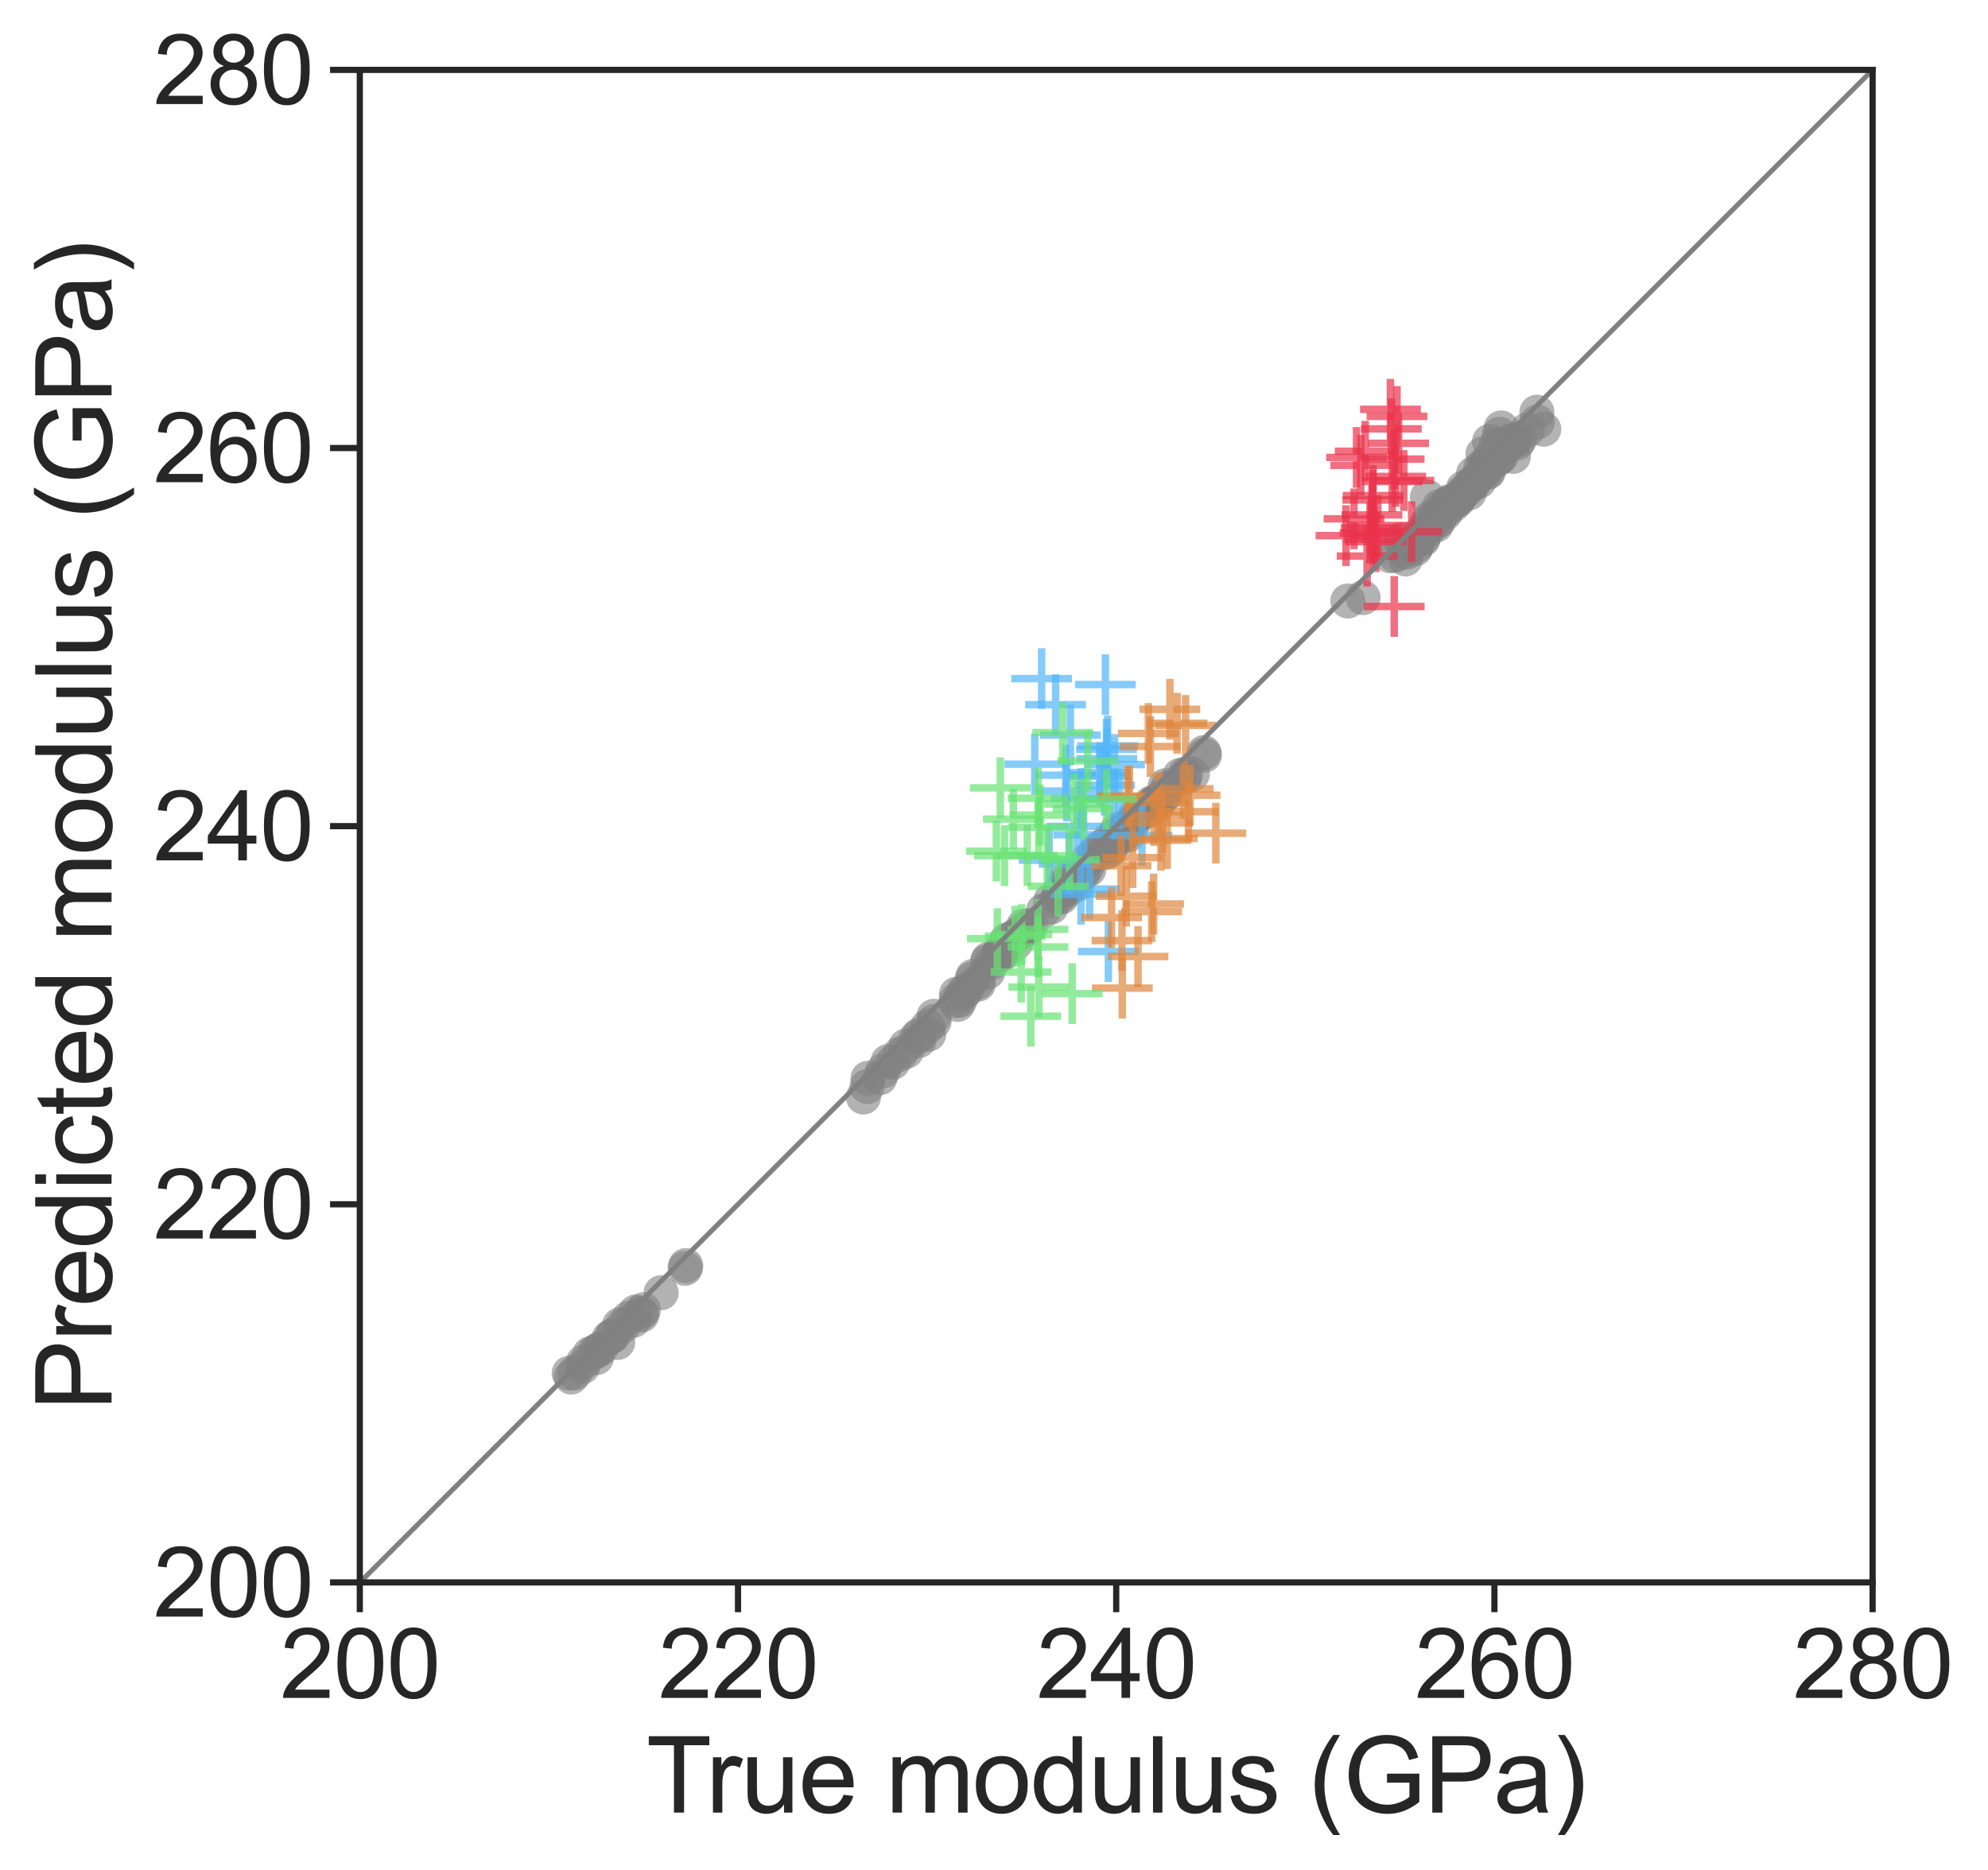 <?xml version="1.0" encoding="utf-8" standalone="no"?>
<!DOCTYPE svg PUBLIC "-//W3C//DTD SVG 1.1//EN"
  "http://www.w3.org/Graphics/SVG/1.1/DTD/svg11.dtd">
<svg xmlns:xlink="http://www.w3.org/1999/xlink" width="400.699pt" height="377.021pt" viewBox="0 0 400.699 377.021" xmlns="http://www.w3.org/2000/svg" version="1.1">
 <defs>
  <style type="text/css">*{stroke-linejoin: round; stroke-linecap: butt}</style>
 </defs>
 <g id="figure_1">
  <g id="patch_1">
   <path d="M 0 377.021 
L 400.699 377.021 
L 400.699 0 
L 0 0 
z
" style="fill: #ffffff"/>
  </g>
  <g id="axes_1">
   <g id="patch_2">
    <path d="M 72.522 319.009 
L 377.442 319.009 
L 377.442 14.089 
L 72.522 14.089 
z
" style="fill: #ffffff"/>
   </g>
   <g id="matplotlib.axis_1">
    <g id="xtick_1">
     <g id="line2d_1">
      <defs>
       <path id="mfac22df73f" d="M 0 0 
L 0 6 
" style="stroke: #262626; stroke-width: 1.25"/>
      </defs>
      <g>
       <use xlink:href="#mfac22df73f" x="72.522" y="319.009" style="fill: #262626; stroke: #262626; stroke-width: 1.25"/>
      </g>
     </g>
     <g id="text_1">
      <!-- 200 -->
      <g style="fill: #262626" transform="translate(56.464 342.288) scale(0.193 -0.193)">
       <defs>
        <path id="ArialMT-32" d="M 3222 541 
L 3222 0 
L 194 0 
Q 188 203 259 391 
Q 375 700 629 1000 
Q 884 1300 1366 1694 
Q 2113 2306 2375 2664 
Q 2638 3022 2638 3341 
Q 2638 3675 2398 3904 
Q 2159 4134 1775 4134 
Q 1369 4134 1125 3890 
Q 881 3647 878 3216 
L 300 3275 
Q 359 3922 746 4261 
Q 1134 4600 1788 4600 
Q 2447 4600 2831 4234 
Q 3216 3869 3216 3328 
Q 3216 3053 3103 2787 
Q 2991 2522 2730 2228 
Q 2469 1934 1863 1422 
Q 1356 997 1212 845 
Q 1069 694 975 541 
L 3222 541 
z
" transform="scale(0.016)"/>
        <path id="ArialMT-30" d="M 266 2259 
Q 266 3072 433 3567 
Q 600 4063 929 4331 
Q 1259 4600 1759 4600 
Q 2128 4600 2406 4451 
Q 2684 4303 2865 4023 
Q 3047 3744 3150 3342 
Q 3253 2941 3253 2259 
Q 3253 1453 3087 958 
Q 2922 463 2592 192 
Q 2263 -78 1759 -78 
Q 1097 -78 719 397 
Q 266 969 266 2259 
z
M 844 2259 
Q 844 1131 1108 757 
Q 1372 384 1759 384 
Q 2147 384 2411 759 
Q 2675 1134 2675 2259 
Q 2675 3391 2411 3762 
Q 2147 4134 1753 4134 
Q 1366 4134 1134 3806 
Q 844 3388 844 2259 
z
" transform="scale(0.016)"/>
       </defs>
       <use xlink:href="#ArialMT-32"/>
       <use xlink:href="#ArialMT-30" x="55.615"/>
       <use xlink:href="#ArialMT-30" x="111.23"/>
      </g>
     </g>
    </g>
    <g id="xtick_2">
     <g id="line2d_2">
      <g>
       <use xlink:href="#mfac22df73f" x="148.752" y="319.009" style="fill: #262626; stroke: #262626; stroke-width: 1.25"/>
      </g>
     </g>
     <g id="text_2">
      <!-- 220 -->
      <g style="fill: #262626" transform="translate(132.694 342.288) scale(0.193 -0.193)">
       <use xlink:href="#ArialMT-32"/>
       <use xlink:href="#ArialMT-32" x="55.615"/>
       <use xlink:href="#ArialMT-30" x="111.23"/>
      </g>
     </g>
    </g>
    <g id="xtick_3">
     <g id="line2d_3">
      <g>
       <use xlink:href="#mfac22df73f" x="224.982" y="319.009" style="fill: #262626; stroke: #262626; stroke-width: 1.25"/>
      </g>
     </g>
     <g id="text_3">
      <!-- 240 -->
      <g style="fill: #262626" transform="translate(208.924 342.288) scale(0.193 -0.193)">
       <defs>
        <path id="ArialMT-34" d="M 2069 0 
L 2069 1097 
L 81 1097 
L 81 1613 
L 2172 4581 
L 2631 4581 
L 2631 1613 
L 3250 1613 
L 3250 1097 
L 2631 1097 
L 2631 0 
L 2069 0 
z
M 2069 1613 
L 2069 3678 
L 634 1613 
L 2069 1613 
z
" transform="scale(0.016)"/>
       </defs>
       <use xlink:href="#ArialMT-32"/>
       <use xlink:href="#ArialMT-34" x="55.615"/>
       <use xlink:href="#ArialMT-30" x="111.23"/>
      </g>
     </g>
    </g>
    <g id="xtick_4">
     <g id="line2d_4">
      <g>
       <use xlink:href="#mfac22df73f" x="301.212" y="319.009" style="fill: #262626; stroke: #262626; stroke-width: 1.25"/>
      </g>
     </g>
     <g id="text_4">
      <!-- 260 -->
      <g style="fill: #262626" transform="translate(285.154 342.288) scale(0.193 -0.193)">
       <defs>
        <path id="ArialMT-36" d="M 3184 3459 
L 2625 3416 
Q 2550 3747 2413 3897 
Q 2184 4138 1850 4138 
Q 1581 4138 1378 3988 
Q 1113 3794 959 3422 
Q 806 3050 800 2363 
Q 1003 2672 1297 2822 
Q 1591 2972 1913 2972 
Q 2475 2972 2870 2558 
Q 3266 2144 3266 1488 
Q 3266 1056 3080 686 
Q 2894 316 2569 119 
Q 2244 -78 1831 -78 
Q 1128 -78 684 439 
Q 241 956 241 2144 
Q 241 3472 731 4075 
Q 1159 4600 1884 4600 
Q 2425 4600 2770 4297 
Q 3116 3994 3184 3459 
z
M 888 1484 
Q 888 1194 1011 928 
Q 1134 663 1356 523 
Q 1578 384 1822 384 
Q 2178 384 2434 671 
Q 2691 959 2691 1453 
Q 2691 1928 2437 2201 
Q 2184 2475 1800 2475 
Q 1419 2475 1153 2201 
Q 888 1928 888 1484 
z
" transform="scale(0.016)"/>
       </defs>
       <use xlink:href="#ArialMT-32"/>
       <use xlink:href="#ArialMT-36" x="55.615"/>
       <use xlink:href="#ArialMT-30" x="111.23"/>
      </g>
     </g>
    </g>
    <g id="xtick_5">
     <g id="line2d_5">
      <g>
       <use xlink:href="#mfac22df73f" x="377.442" y="319.009" style="fill: #262626; stroke: #262626; stroke-width: 1.25"/>
      </g>
     </g>
     <g id="text_5">
      <!-- 280 -->
      <g style="fill: #262626" transform="translate(361.384 342.288) scale(0.193 -0.193)">
       <defs>
        <path id="ArialMT-38" d="M 1131 2484 
Q 781 2613 612 2850 
Q 444 3088 444 3419 
Q 444 3919 803 4259 
Q 1163 4600 1759 4600 
Q 2359 4600 2725 4251 
Q 3091 3903 3091 3403 
Q 3091 3084 2923 2848 
Q 2756 2613 2416 2484 
Q 2838 2347 3058 2040 
Q 3278 1734 3278 1309 
Q 3278 722 2862 322 
Q 2447 -78 1769 -78 
Q 1091 -78 675 323 
Q 259 725 259 1325 
Q 259 1772 486 2073 
Q 713 2375 1131 2484 
z
M 1019 3438 
Q 1019 3113 1228 2906 
Q 1438 2700 1772 2700 
Q 2097 2700 2305 2904 
Q 2513 3109 2513 3406 
Q 2513 3716 2298 3927 
Q 2084 4138 1766 4138 
Q 1444 4138 1231 3931 
Q 1019 3725 1019 3438 
z
M 838 1322 
Q 838 1081 952 856 
Q 1066 631 1291 507 
Q 1516 384 1775 384 
Q 2178 384 2440 643 
Q 2703 903 2703 1303 
Q 2703 1709 2433 1975 
Q 2163 2241 1756 2241 
Q 1359 2241 1098 1978 
Q 838 1716 838 1322 
z
" transform="scale(0.016)"/>
       </defs>
       <use xlink:href="#ArialMT-32"/>
       <use xlink:href="#ArialMT-38" x="55.615"/>
       <use xlink:href="#ArialMT-30" x="111.23"/>
      </g>
     </g>
    </g>
    <g id="text_6">
     <!-- True modulus (GPa) -->
     <g style="fill: #262626" transform="translate(130.267 365.401) scale(0.21 -0.21)">
      <defs>
       <path id="ArialMT-54" d="M 1659 0 
L 1659 4041 
L 150 4041 
L 150 4581 
L 3781 4581 
L 3781 4041 
L 2266 4041 
L 2266 0 
L 1659 0 
z
" transform="scale(0.016)"/>
       <path id="ArialMT-72" d="M 416 0 
L 416 3319 
L 922 3319 
L 922 2816 
Q 1116 3169 1280 3281 
Q 1444 3394 1641 3394 
Q 1925 3394 2219 3213 
L 2025 2691 
Q 1819 2813 1613 2813 
Q 1428 2813 1281 2702 
Q 1134 2591 1072 2394 
Q 978 2094 978 1738 
L 978 0 
L 416 0 
z
" transform="scale(0.016)"/>
       <path id="ArialMT-75" d="M 2597 0 
L 2597 488 
Q 2209 -75 1544 -75 
Q 1250 -75 995 37 
Q 741 150 617 320 
Q 494 491 444 738 
Q 409 903 409 1263 
L 409 3319 
L 972 3319 
L 972 1478 
Q 972 1038 1006 884 
Q 1059 663 1231 536 
Q 1403 409 1656 409 
Q 1909 409 2131 539 
Q 2353 669 2445 892 
Q 2538 1116 2538 1541 
L 2538 3319 
L 3100 3319 
L 3100 0 
L 2597 0 
z
" transform="scale(0.016)"/>
       <path id="ArialMT-65" d="M 2694 1069 
L 3275 997 
Q 3138 488 2766 206 
Q 2394 -75 1816 -75 
Q 1088 -75 661 373 
Q 234 822 234 1631 
Q 234 2469 665 2931 
Q 1097 3394 1784 3394 
Q 2450 3394 2872 2941 
Q 3294 2488 3294 1666 
Q 3294 1616 3291 1516 
L 816 1516 
Q 847 969 1125 678 
Q 1403 388 1819 388 
Q 2128 388 2347 550 
Q 2566 713 2694 1069 
z
M 847 1978 
L 2700 1978 
Q 2663 2397 2488 2606 
Q 2219 2931 1791 2931 
Q 1403 2931 1139 2672 
Q 875 2413 847 1978 
z
" transform="scale(0.016)"/>
       <path id="ArialMT-20" transform="scale(0.016)"/>
       <path id="ArialMT-6d" d="M 422 0 
L 422 3319 
L 925 3319 
L 925 2853 
Q 1081 3097 1340 3245 
Q 1600 3394 1931 3394 
Q 2300 3394 2536 3241 
Q 2772 3088 2869 2813 
Q 3263 3394 3894 3394 
Q 4388 3394 4653 3120 
Q 4919 2847 4919 2278 
L 4919 0 
L 4359 0 
L 4359 2091 
Q 4359 2428 4304 2576 
Q 4250 2725 4106 2815 
Q 3963 2906 3769 2906 
Q 3419 2906 3187 2673 
Q 2956 2441 2956 1928 
L 2956 0 
L 2394 0 
L 2394 2156 
Q 2394 2531 2256 2718 
Q 2119 2906 1806 2906 
Q 1569 2906 1367 2781 
Q 1166 2656 1075 2415 
Q 984 2175 984 1722 
L 984 0 
L 422 0 
z
" transform="scale(0.016)"/>
       <path id="ArialMT-6f" d="M 213 1659 
Q 213 2581 725 3025 
Q 1153 3394 1769 3394 
Q 2453 3394 2887 2945 
Q 3322 2497 3322 1706 
Q 3322 1066 3130 698 
Q 2938 331 2570 128 
Q 2203 -75 1769 -75 
Q 1072 -75 642 372 
Q 213 819 213 1659 
z
M 791 1659 
Q 791 1022 1069 705 
Q 1347 388 1769 388 
Q 2188 388 2466 706 
Q 2744 1025 2744 1678 
Q 2744 2294 2464 2611 
Q 2184 2928 1769 2928 
Q 1347 2928 1069 2612 
Q 791 2297 791 1659 
z
" transform="scale(0.016)"/>
       <path id="ArialMT-64" d="M 2575 0 
L 2575 419 
Q 2259 -75 1647 -75 
Q 1250 -75 917 144 
Q 584 363 401 755 
Q 219 1147 219 1656 
Q 219 2153 384 2558 
Q 550 2963 881 3178 
Q 1213 3394 1622 3394 
Q 1922 3394 2156 3267 
Q 2391 3141 2538 2938 
L 2538 4581 
L 3097 4581 
L 3097 0 
L 2575 0 
z
M 797 1656 
Q 797 1019 1065 703 
Q 1334 388 1700 388 
Q 2069 388 2326 689 
Q 2584 991 2584 1609 
Q 2584 2291 2321 2609 
Q 2059 2928 1675 2928 
Q 1300 2928 1048 2622 
Q 797 2316 797 1656 
z
" transform="scale(0.016)"/>
       <path id="ArialMT-6c" d="M 409 0 
L 409 4581 
L 972 4581 
L 972 0 
L 409 0 
z
" transform="scale(0.016)"/>
       <path id="ArialMT-73" d="M 197 991 
L 753 1078 
Q 800 744 1014 566 
Q 1228 388 1613 388 
Q 2000 388 2187 545 
Q 2375 703 2375 916 
Q 2375 1106 2209 1216 
Q 2094 1291 1634 1406 
Q 1016 1563 777 1677 
Q 538 1791 414 1992 
Q 291 2194 291 2438 
Q 291 2659 392 2848 
Q 494 3038 669 3163 
Q 800 3259 1026 3326 
Q 1253 3394 1513 3394 
Q 1903 3394 2198 3281 
Q 2494 3169 2634 2976 
Q 2775 2784 2828 2463 
L 2278 2388 
Q 2241 2644 2061 2787 
Q 1881 2931 1553 2931 
Q 1166 2931 1000 2803 
Q 834 2675 834 2503 
Q 834 2394 903 2306 
Q 972 2216 1119 2156 
Q 1203 2125 1616 2013 
Q 2213 1853 2448 1751 
Q 2684 1650 2818 1456 
Q 2953 1263 2953 975 
Q 2953 694 2789 445 
Q 2625 197 2315 61 
Q 2006 -75 1616 -75 
Q 969 -75 630 194 
Q 291 463 197 991 
z
" transform="scale(0.016)"/>
       <path id="ArialMT-28" d="M 1497 -1347 
Q 1031 -759 709 28 
Q 388 816 388 1659 
Q 388 2403 628 3084 
Q 909 3875 1497 4659 
L 1900 4659 
Q 1522 4009 1400 3731 
Q 1209 3300 1100 2831 
Q 966 2247 966 1656 
Q 966 153 1900 -1347 
L 1497 -1347 
z
" transform="scale(0.016)"/>
       <path id="ArialMT-47" d="M 2638 1797 
L 2638 2334 
L 4578 2338 
L 4578 638 
Q 4131 281 3656 101 
Q 3181 -78 2681 -78 
Q 2006 -78 1454 211 
Q 903 500 622 1047 
Q 341 1594 341 2269 
Q 341 2938 620 3517 
Q 900 4097 1425 4378 
Q 1950 4659 2634 4659 
Q 3131 4659 3532 4498 
Q 3934 4338 4162 4050 
Q 4391 3763 4509 3300 
L 3963 3150 
Q 3859 3500 3706 3700 
Q 3553 3900 3268 4020 
Q 2984 4141 2638 4141 
Q 2222 4141 1919 4014 
Q 1616 3888 1430 3681 
Q 1244 3475 1141 3228 
Q 966 2803 966 2306 
Q 966 1694 1177 1281 
Q 1388 869 1791 669 
Q 2194 469 2647 469 
Q 3041 469 3416 620 
Q 3791 772 3984 944 
L 3984 1797 
L 2638 1797 
z
" transform="scale(0.016)"/>
       <path id="ArialMT-50" d="M 494 0 
L 494 4581 
L 2222 4581 
Q 2678 4581 2919 4538 
Q 3256 4481 3484 4323 
Q 3713 4166 3852 3881 
Q 3991 3597 3991 3256 
Q 3991 2672 3619 2267 
Q 3247 1863 2275 1863 
L 1100 1863 
L 1100 0 
L 494 0 
z
M 1100 2403 
L 2284 2403 
Q 2872 2403 3119 2622 
Q 3366 2841 3366 3238 
Q 3366 3525 3220 3729 
Q 3075 3934 2838 4000 
Q 2684 4041 2272 4041 
L 1100 4041 
L 1100 2403 
z
" transform="scale(0.016)"/>
       <path id="ArialMT-61" d="M 2588 409 
Q 2275 144 1986 34 
Q 1697 -75 1366 -75 
Q 819 -75 525 192 
Q 231 459 231 875 
Q 231 1119 342 1320 
Q 453 1522 633 1644 
Q 813 1766 1038 1828 
Q 1203 1872 1538 1913 
Q 2219 1994 2541 2106 
Q 2544 2222 2544 2253 
Q 2544 2597 2384 2738 
Q 2169 2928 1744 2928 
Q 1347 2928 1158 2789 
Q 969 2650 878 2297 
L 328 2372 
Q 403 2725 575 2942 
Q 747 3159 1072 3276 
Q 1397 3394 1825 3394 
Q 2250 3394 2515 3294 
Q 2781 3194 2906 3042 
Q 3031 2891 3081 2659 
Q 3109 2516 3109 2141 
L 3109 1391 
Q 3109 606 3145 398 
Q 3181 191 3288 0 
L 2700 0 
Q 2613 175 2588 409 
z
M 2541 1666 
Q 2234 1541 1622 1453 
Q 1275 1403 1131 1340 
Q 988 1278 909 1158 
Q 831 1038 831 891 
Q 831 666 1001 516 
Q 1172 366 1500 366 
Q 1825 366 2078 508 
Q 2331 650 2450 897 
Q 2541 1088 2541 1459 
L 2541 1666 
z
" transform="scale(0.016)"/>
       <path id="ArialMT-29" d="M 791 -1347 
L 388 -1347 
Q 1322 153 1322 1656 
Q 1322 2244 1188 2822 
Q 1081 3291 891 3722 
Q 769 4003 388 4659 
L 791 4659 
Q 1378 3875 1659 3084 
Q 1900 2403 1900 1659 
Q 1900 816 1576 28 
Q 1253 -759 791 -1347 
z
" transform="scale(0.016)"/>
      </defs>
      <use xlink:href="#ArialMT-54"/>
      <use xlink:href="#ArialMT-72" x="57.334"/>
      <use xlink:href="#ArialMT-75" x="90.635"/>
      <use xlink:href="#ArialMT-65" x="146.25"/>
      <use xlink:href="#ArialMT-20" x="201.865"/>
      <use xlink:href="#ArialMT-6d" x="229.648"/>
      <use xlink:href="#ArialMT-6f" x="312.949"/>
      <use xlink:href="#ArialMT-64" x="368.564"/>
      <use xlink:href="#ArialMT-75" x="424.18"/>
      <use xlink:href="#ArialMT-6c" x="479.795"/>
      <use xlink:href="#ArialMT-75" x="502.012"/>
      <use xlink:href="#ArialMT-73" x="557.627"/>
      <use xlink:href="#ArialMT-20" x="607.627"/>
      <use xlink:href="#ArialMT-28" x="635.41"/>
      <use xlink:href="#ArialMT-47" x="668.711"/>
      <use xlink:href="#ArialMT-50" x="746.494"/>
      <use xlink:href="#ArialMT-61" x="813.193"/>
      <use xlink:href="#ArialMT-29" x="868.809"/>
     </g>
    </g>
   </g>
   <g id="matplotlib.axis_2">
    <g id="ytick_1">
     <g id="line2d_6">
      <defs>
       <path id="m9719f8e73d" d="M 0 0 
L -6 0 
" style="stroke: #262626; stroke-width: 1.25"/>
      </defs>
      <g>
       <use xlink:href="#m9719f8e73d" x="72.522" y="319.009" style="fill: #262626; stroke: #262626; stroke-width: 1.25"/>
      </g>
     </g>
     <g id="text_7">
      <!-- 200 -->
      <g style="fill: #262626" transform="translate(30.907 325.899) scale(0.193 -0.193)">
       <use xlink:href="#ArialMT-32"/>
       <use xlink:href="#ArialMT-30" x="55.615"/>
       <use xlink:href="#ArialMT-30" x="111.23"/>
      </g>
     </g>
    </g>
    <g id="ytick_2">
     <g id="line2d_7">
      <g>
       <use xlink:href="#m9719f8e73d" x="72.522" y="242.779" style="fill: #262626; stroke: #262626; stroke-width: 1.25"/>
      </g>
     </g>
     <g id="text_8">
      <!-- 220 -->
      <g style="fill: #262626" transform="translate(30.907 249.669) scale(0.193 -0.193)">
       <use xlink:href="#ArialMT-32"/>
       <use xlink:href="#ArialMT-32" x="55.615"/>
       <use xlink:href="#ArialMT-30" x="111.23"/>
      </g>
     </g>
    </g>
    <g id="ytick_3">
     <g id="line2d_8">
      <g>
       <use xlink:href="#m9719f8e73d" x="72.522" y="166.549" style="fill: #262626; stroke: #262626; stroke-width: 1.25"/>
      </g>
     </g>
     <g id="text_9">
      <!-- 240 -->
      <g style="fill: #262626" transform="translate(30.907 173.439) scale(0.193 -0.193)">
       <use xlink:href="#ArialMT-32"/>
       <use xlink:href="#ArialMT-34" x="55.615"/>
       <use xlink:href="#ArialMT-30" x="111.23"/>
      </g>
     </g>
    </g>
    <g id="ytick_4">
     <g id="line2d_9">
      <g>
       <use xlink:href="#m9719f8e73d" x="72.522" y="90.319" style="fill: #262626; stroke: #262626; stroke-width: 1.25"/>
      </g>
     </g>
     <g id="text_10">
      <!-- 260 -->
      <g style="fill: #262626" transform="translate(30.907 97.209) scale(0.193 -0.193)">
       <use xlink:href="#ArialMT-32"/>
       <use xlink:href="#ArialMT-36" x="55.615"/>
       <use xlink:href="#ArialMT-30" x="111.23"/>
      </g>
     </g>
    </g>
    <g id="ytick_5">
     <g id="line2d_10">
      <g>
       <use xlink:href="#m9719f8e73d" x="72.522" y="14.089" style="fill: #262626; stroke: #262626; stroke-width: 1.25"/>
      </g>
     </g>
     <g id="text_11">
      <!-- 280 -->
      <g style="fill: #262626" transform="translate(30.907 20.979) scale(0.193 -0.193)">
       <use xlink:href="#ArialMT-32"/>
       <use xlink:href="#ArialMT-38" x="55.615"/>
       <use xlink:href="#ArialMT-30" x="111.23"/>
      </g>
     </g>
    </g>
    <g id="text_12">
     <!-- Predicted modulus (GPa) -->
     <g style="fill: #262626" transform="translate(22.487 284.427) rotate(-90) scale(0.21 -0.21)">
      <defs>
       <path id="ArialMT-69" d="M 425 3934 
L 425 4581 
L 988 4581 
L 988 3934 
L 425 3934 
z
M 425 0 
L 425 3319 
L 988 3319 
L 988 0 
L 425 0 
z
" transform="scale(0.016)"/>
       <path id="ArialMT-63" d="M 2588 1216 
L 3141 1144 
Q 3050 572 2676 248 
Q 2303 -75 1759 -75 
Q 1078 -75 664 370 
Q 250 816 250 1647 
Q 250 2184 428 2587 
Q 606 2991 970 3192 
Q 1334 3394 1763 3394 
Q 2303 3394 2647 3120 
Q 2991 2847 3088 2344 
L 2541 2259 
Q 2463 2594 2264 2762 
Q 2066 2931 1784 2931 
Q 1359 2931 1093 2626 
Q 828 2322 828 1663 
Q 828 994 1084 691 
Q 1341 388 1753 388 
Q 2084 388 2306 591 
Q 2528 794 2588 1216 
z
" transform="scale(0.016)"/>
       <path id="ArialMT-74" d="M 1650 503 
L 1731 6 
Q 1494 -44 1306 -44 
Q 1000 -44 831 53 
Q 663 150 594 308 
Q 525 466 525 972 
L 525 2881 
L 113 2881 
L 113 3319 
L 525 3319 
L 525 4141 
L 1084 4478 
L 1084 3319 
L 1650 3319 
L 1650 2881 
L 1084 2881 
L 1084 941 
Q 1084 700 1114 631 
Q 1144 563 1211 522 
Q 1278 481 1403 481 
Q 1497 481 1650 503 
z
" transform="scale(0.016)"/>
      </defs>
      <use xlink:href="#ArialMT-50"/>
      <use xlink:href="#ArialMT-72" x="66.699"/>
      <use xlink:href="#ArialMT-65" x="100"/>
      <use xlink:href="#ArialMT-64" x="155.615"/>
      <use xlink:href="#ArialMT-69" x="211.23"/>
      <use xlink:href="#ArialMT-63" x="233.447"/>
      <use xlink:href="#ArialMT-74" x="283.447"/>
      <use xlink:href="#ArialMT-65" x="311.23"/>
      <use xlink:href="#ArialMT-64" x="366.846"/>
      <use xlink:href="#ArialMT-20" x="422.461"/>
      <use xlink:href="#ArialMT-6d" x="450.244"/>
      <use xlink:href="#ArialMT-6f" x="533.545"/>
      <use xlink:href="#ArialMT-64" x="589.16"/>
      <use xlink:href="#ArialMT-75" x="644.775"/>
      <use xlink:href="#ArialMT-6c" x="700.391"/>
      <use xlink:href="#ArialMT-75" x="722.607"/>
      <use xlink:href="#ArialMT-73" x="778.223"/>
      <use xlink:href="#ArialMT-20" x="828.223"/>
      <use xlink:href="#ArialMT-28" x="856.006"/>
      <use xlink:href="#ArialMT-47" x="889.307"/>
      <use xlink:href="#ArialMT-50" x="967.09"/>
      <use xlink:href="#ArialMT-61" x="1033.789"/>
      <use xlink:href="#ArialMT-29" x="1089.404"/>
     </g>
    </g>
   </g>
   <g id="PathCollection_1">
    <defs>
     <path id="C0_0_1e837fb231" d="M 0 3.536 
C 0.938 3.536 1.837 3.163 2.5 2.5 
C 3.163 1.837 3.536 0.938 3.536 -0 
C 3.536 -0.938 3.163 -1.837 2.5 -2.5 
C 1.837 -3.163 0.938 -3.536 0 -3.536 
C -0.938 -3.536 -1.837 -3.163 -2.5 -2.5 
C -3.163 -1.837 -3.536 -0.938 -3.536 0 
C -3.536 0.938 -3.163 1.837 -2.5 2.5 
C -1.837 3.163 -0.938 3.536 0 3.536 
z
"/>
    </defs>
    <g clip-path="url(#p5e1d6cbe7e)">
     <use xlink:href="#C0_0_1e837fb231" x="291.483" y="102.826" style="fill: #808080; fill-opacity: 0.6"/>
    </g>
    <g clip-path="url(#p5e1d6cbe7e)">
     <use xlink:href="#C0_0_1e837fb231" x="286.778" y="108.406" style="fill: #808080; fill-opacity: 0.6"/>
    </g>
    <g clip-path="url(#p5e1d6cbe7e)">
     <use xlink:href="#C0_0_1e837fb231" x="289.445" y="105.862" style="fill: #808080; fill-opacity: 0.6"/>
    </g>
    <g clip-path="url(#p5e1d6cbe7e)">
     <use xlink:href="#C0_0_1e837fb231" x="289.214" y="105.288" style="fill: #808080; fill-opacity: 0.6"/>
    </g>
    <g clip-path="url(#p5e1d6cbe7e)">
     <use xlink:href="#C0_0_1e837fb231" x="234.446" y="160.472" style="fill: #808080; fill-opacity: 0.6"/>
    </g>
    <g clip-path="url(#p5e1d6cbe7e)">
     <use xlink:href="#C0_0_1e837fb231" x="238.722" y="156.856" style="fill: #808080; fill-opacity: 0.6"/>
    </g>
    <g clip-path="url(#p5e1d6cbe7e)">
     <use xlink:href="#C0_0_1e837fb231" x="174.777" y="219.047" style="fill: #808080; fill-opacity: 0.6"/>
    </g>
    <g clip-path="url(#p5e1d6cbe7e)">
     <use xlink:href="#C0_0_1e837fb231" x="300.988" y="91.447" style="fill: #808080; fill-opacity: 0.6"/>
    </g>
    <g clip-path="url(#p5e1d6cbe7e)">
     <use xlink:href="#C0_0_1e837fb231" x="289.258" y="104.194" style="fill: #808080; fill-opacity: 0.6"/>
    </g>
    <g clip-path="url(#p5e1d6cbe7e)">
     <use xlink:href="#C0_0_1e837fb231" x="224.558" y="169.53" style="fill: #808080; fill-opacity: 0.6"/>
    </g>
    <g clip-path="url(#p5e1d6cbe7e)">
     <use xlink:href="#C0_0_1e837fb231" x="232.841" y="161.621" style="fill: #808080; fill-opacity: 0.6"/>
    </g>
    <g clip-path="url(#p5e1d6cbe7e)">
     <use xlink:href="#C0_0_1e837fb231" x="298.9" y="91.507" style="fill: #808080; fill-opacity: 0.6"/>
    </g>
    <g clip-path="url(#p5e1d6cbe7e)">
     <use xlink:href="#C0_0_1e837fb231" x="299.259" y="94.884" style="fill: #808080; fill-opacity: 0.6"/>
    </g>
    <g clip-path="url(#p5e1d6cbe7e)">
     <use xlink:href="#C0_0_1e837fb231" x="217.064" y="178.324" style="fill: #808080; fill-opacity: 0.6"/>
    </g>
    <g clip-path="url(#p5e1d6cbe7e)">
     <use xlink:href="#C0_0_1e837fb231" x="305.035" y="91.995" style="fill: #808080; fill-opacity: 0.6"/>
    </g>
    <g clip-path="url(#p5e1d6cbe7e)">
     <use xlink:href="#C0_0_1e837fb231" x="174.034" y="221.153" style="fill: #808080; fill-opacity: 0.6"/>
    </g>
    <g clip-path="url(#p5e1d6cbe7e)">
     <use xlink:href="#C0_0_1e837fb231" x="303.482" y="90.307" style="fill: #808080; fill-opacity: 0.6"/>
    </g>
    <g clip-path="url(#p5e1d6cbe7e)">
     <use xlink:href="#C0_0_1e837fb231" x="202.949" y="189.525" style="fill: #808080; fill-opacity: 0.6"/>
    </g>
    <g clip-path="url(#p5e1d6cbe7e)">
     <use xlink:href="#C0_0_1e837fb231" x="287.608" y="105.547" style="fill: #808080; fill-opacity: 0.6"/>
    </g>
    <g clip-path="url(#p5e1d6cbe7e)">
     <use xlink:href="#C0_0_1e837fb231" x="215.812" y="178.747" style="fill: #808080; fill-opacity: 0.6"/>
    </g>
    <g clip-path="url(#p5e1d6cbe7e)">
     <use xlink:href="#C0_0_1e837fb231" x="296.857" y="97.295" style="fill: #808080; fill-opacity: 0.6"/>
    </g>
    <g clip-path="url(#p5e1d6cbe7e)">
     <use xlink:href="#C0_0_1e837fb231" x="289.404" y="104.331" style="fill: #808080; fill-opacity: 0.6"/>
    </g>
    <g clip-path="url(#p5e1d6cbe7e)">
     <use xlink:href="#C0_0_1e837fb231" x="300.152" y="92.606" style="fill: #808080; fill-opacity: 0.6"/>
    </g>
    <g clip-path="url(#p5e1d6cbe7e)">
     <use xlink:href="#C0_0_1e837fb231" x="126.704" y="265.761" style="fill: #808080; fill-opacity: 0.6"/>
    </g>
    <g clip-path="url(#p5e1d6cbe7e)">
     <use xlink:href="#C0_0_1e837fb231" x="298.359" y="95.58" style="fill: #808080; fill-opacity: 0.6"/>
    </g>
    <g clip-path="url(#p5e1d6cbe7e)">
     <use xlink:href="#C0_0_1e837fb231" x="128.117" y="264.488" style="fill: #808080; fill-opacity: 0.6"/>
    </g>
    <g clip-path="url(#p5e1d6cbe7e)">
     <use xlink:href="#C0_0_1e837fb231" x="185.343" y="208.615" style="fill: #808080; fill-opacity: 0.6"/>
    </g>
    <g clip-path="url(#p5e1d6cbe7e)">
     <use xlink:href="#C0_0_1e837fb231" x="307.858" y="86.67" style="fill: #808080; fill-opacity: 0.6"/>
    </g>
    <g clip-path="url(#p5e1d6cbe7e)">
     <use xlink:href="#C0_0_1e837fb231" x="285.3" y="110.616" style="fill: #808080; fill-opacity: 0.6"/>
    </g>
    <g clip-path="url(#p5e1d6cbe7e)">
     <use xlink:href="#C0_0_1e837fb231" x="182.697" y="211.926" style="fill: #808080; fill-opacity: 0.6"/>
    </g>
    <g clip-path="url(#p5e1d6cbe7e)">
     <use xlink:href="#C0_0_1e837fb231" x="242.66" y="151.71" style="fill: #808080; fill-opacity: 0.6"/>
    </g>
    <g clip-path="url(#p5e1d6cbe7e)">
     <use xlink:href="#C0_0_1e837fb231" x="234.856" y="158.414" style="fill: #808080; fill-opacity: 0.6"/>
    </g>
    <g clip-path="url(#p5e1d6cbe7e)">
     <use xlink:href="#C0_0_1e837fb231" x="211.86" y="182.857" style="fill: #808080; fill-opacity: 0.6"/>
    </g>
    <g clip-path="url(#p5e1d6cbe7e)">
     <use xlink:href="#C0_0_1e837fb231" x="129.671" y="264.033" style="fill: #808080; fill-opacity: 0.6"/>
    </g>
    <g clip-path="url(#p5e1d6cbe7e)">
     <use xlink:href="#C0_0_1e837fb231" x="299.432" y="93.422" style="fill: #808080; fill-opacity: 0.6"/>
    </g>
    <g clip-path="url(#p5e1d6cbe7e)">
     <use xlink:href="#C0_0_1e837fb231" x="205.987" y="187.783" style="fill: #808080; fill-opacity: 0.6"/>
    </g>
    <g clip-path="url(#p5e1d6cbe7e)">
     <use xlink:href="#C0_0_1e837fb231" x="118.894" y="272.939" style="fill: #808080; fill-opacity: 0.6"/>
    </g>
    <g clip-path="url(#p5e1d6cbe7e)">
     <use xlink:href="#C0_0_1e837fb231" x="211.803" y="181.505" style="fill: #808080; fill-opacity: 0.6"/>
    </g>
    <g clip-path="url(#p5e1d6cbe7e)">
     <use xlink:href="#C0_0_1e837fb231" x="271.676" y="121.151" style="fill: #808080; fill-opacity: 0.6"/>
    </g>
    <g clip-path="url(#p5e1d6cbe7e)">
     <use xlink:href="#C0_0_1e837fb231" x="204.737" y="190.078" style="fill: #808080; fill-opacity: 0.6"/>
    </g>
    <g clip-path="url(#p5e1d6cbe7e)">
     <use xlink:href="#C0_0_1e837fb231" x="127.654" y="266.183" style="fill: #808080; fill-opacity: 0.6"/>
    </g>
    <g clip-path="url(#p5e1d6cbe7e)">
     <use xlink:href="#C0_0_1e837fb231" x="213.963" y="180.81" style="fill: #808080; fill-opacity: 0.6"/>
    </g>
    <g clip-path="url(#p5e1d6cbe7e)">
     <use xlink:href="#C0_0_1e837fb231" x="203.602" y="189.289" style="fill: #808080; fill-opacity: 0.6"/>
    </g>
    <g clip-path="url(#p5e1d6cbe7e)">
     <use xlink:href="#C0_0_1e837fb231" x="235.322" y="158.861" style="fill: #808080; fill-opacity: 0.6"/>
    </g>
    <g clip-path="url(#p5e1d6cbe7e)">
     <use xlink:href="#C0_0_1e837fb231" x="290.023" y="104.923" style="fill: #808080; fill-opacity: 0.6"/>
    </g>
    <g clip-path="url(#p5e1d6cbe7e)">
     <use xlink:href="#C0_0_1e837fb231" x="187.192" y="208.458" style="fill: #808080; fill-opacity: 0.6"/>
    </g>
    <g clip-path="url(#p5e1d6cbe7e)">
     <use xlink:href="#C0_0_1e837fb231" x="222.66" y="171.854" style="fill: #808080; fill-opacity: 0.6"/>
    </g>
    <g clip-path="url(#p5e1d6cbe7e)">
     <use xlink:href="#C0_0_1e837fb231" x="274.746" y="120.482" style="fill: #808080; fill-opacity: 0.6"/>
    </g>
    <g clip-path="url(#p5e1d6cbe7e)">
     <use xlink:href="#C0_0_1e837fb231" x="194.199" y="200.086" style="fill: #808080; fill-opacity: 0.6"/>
    </g>
    <g clip-path="url(#p5e1d6cbe7e)">
     <use xlink:href="#C0_0_1e837fb231" x="309.874" y="85.059" style="fill: #808080; fill-opacity: 0.6"/>
    </g>
    <g clip-path="url(#p5e1d6cbe7e)">
     <use xlink:href="#C0_0_1e837fb231" x="207.794" y="186.598" style="fill: #808080; fill-opacity: 0.6"/>
    </g>
    <g clip-path="url(#p5e1d6cbe7e)">
     <use xlink:href="#C0_0_1e837fb231" x="201.756" y="192.266" style="fill: #808080; fill-opacity: 0.6"/>
    </g>
    <g clip-path="url(#p5e1d6cbe7e)">
     <use xlink:href="#C0_0_1e837fb231" x="305.879" y="89.293" style="fill: #808080; fill-opacity: 0.6"/>
    </g>
    <g clip-path="url(#p5e1d6cbe7e)">
     <use xlink:href="#C0_0_1e837fb231" x="181.369" y="212.51" style="fill: #808080; fill-opacity: 0.6"/>
    </g>
    <g clip-path="url(#p5e1d6cbe7e)">
     <use xlink:href="#C0_0_1e837fb231" x="196.005" y="197.39" style="fill: #808080; fill-opacity: 0.6"/>
    </g>
    <g clip-path="url(#p5e1d6cbe7e)">
     <use xlink:href="#C0_0_1e837fb231" x="224.591" y="168.778" style="fill: #808080; fill-opacity: 0.6"/>
    </g>
    <g clip-path="url(#p5e1d6cbe7e)">
     <use xlink:href="#C0_0_1e837fb231" x="287.269" y="106.663" style="fill: #808080; fill-opacity: 0.6"/>
    </g>
    <g clip-path="url(#p5e1d6cbe7e)">
     <use xlink:href="#C0_0_1e837fb231" x="292.876" y="101.78" style="fill: #808080; fill-opacity: 0.6"/>
    </g>
    <g clip-path="url(#p5e1d6cbe7e)">
     <use xlink:href="#C0_0_1e837fb231" x="290.128" y="102.125" style="fill: #808080; fill-opacity: 0.6"/>
    </g>
    <g clip-path="url(#p5e1d6cbe7e)">
     <use xlink:href="#C0_0_1e837fb231" x="202.053" y="191.215" style="fill: #808080; fill-opacity: 0.6"/>
    </g>
    <g clip-path="url(#p5e1d6cbe7e)">
     <use xlink:href="#C0_0_1e837fb231" x="302.236" y="87.551" style="fill: #808080; fill-opacity: 0.6"/>
    </g>
    <g clip-path="url(#p5e1d6cbe7e)">
     <use xlink:href="#C0_0_1e837fb231" x="296.12" y="99.349" style="fill: #808080; fill-opacity: 0.6"/>
    </g>
    <g clip-path="url(#p5e1d6cbe7e)">
     <use xlink:href="#C0_0_1e837fb231" x="193.492" y="201.604" style="fill: #808080; fill-opacity: 0.6"/>
    </g>
    <g clip-path="url(#p5e1d6cbe7e)">
     <use xlink:href="#C0_0_1e837fb231" x="283.036" y="110.946" style="fill: #808080; fill-opacity: 0.6"/>
    </g>
    <g clip-path="url(#p5e1d6cbe7e)">
     <use xlink:href="#C0_0_1e837fb231" x="293.57" y="100.868" style="fill: #808080; fill-opacity: 0.6"/>
    </g>
    <g clip-path="url(#p5e1d6cbe7e)">
     <use xlink:href="#C0_0_1e837fb231" x="285.621" y="108.172" style="fill: #808080; fill-opacity: 0.6"/>
    </g>
    <g clip-path="url(#p5e1d6cbe7e)">
     <use xlink:href="#C0_0_1e837fb231" x="227.995" y="165.913" style="fill: #808080; fill-opacity: 0.6"/>
    </g>
    <g clip-path="url(#p5e1d6cbe7e)">
     <use xlink:href="#C0_0_1e837fb231" x="300.221" y="88.988" style="fill: #808080; fill-opacity: 0.6"/>
    </g>
    <g clip-path="url(#p5e1d6cbe7e)">
     <use xlink:href="#C0_0_1e837fb231" x="223.18" y="171.208" style="fill: #808080; fill-opacity: 0.6"/>
    </g>
    <g clip-path="url(#p5e1d6cbe7e)">
     <use xlink:href="#C0_0_1e837fb231" x="201.345" y="192.225" style="fill: #808080; fill-opacity: 0.6"/>
    </g>
    <g clip-path="url(#p5e1d6cbe7e)">
     <use xlink:href="#C0_0_1e837fb231" x="301.663" y="92.765" style="fill: #808080; fill-opacity: 0.6"/>
    </g>
    <g clip-path="url(#p5e1d6cbe7e)">
     <use xlink:href="#C0_0_1e837fb231" x="297.032" y="97.5" style="fill: #808080; fill-opacity: 0.6"/>
    </g>
    <g clip-path="url(#p5e1d6cbe7e)">
     <use xlink:href="#C0_0_1e837fb231" x="287.662" y="107.006" style="fill: #808080; fill-opacity: 0.6"/>
    </g>
    <g clip-path="url(#p5e1d6cbe7e)">
     <use xlink:href="#C0_0_1e837fb231" x="283.47" y="111.335" style="fill: #808080; fill-opacity: 0.6"/>
    </g>
    <g clip-path="url(#p5e1d6cbe7e)">
     <use xlink:href="#C0_0_1e837fb231" x="226.898" y="166.914" style="fill: #808080; fill-opacity: 0.6"/>
    </g>
    <g clip-path="url(#p5e1d6cbe7e)">
     <use xlink:href="#C0_0_1e837fb231" x="292.137" y="101.132" style="fill: #808080; fill-opacity: 0.6"/>
    </g>
    <g clip-path="url(#p5e1d6cbe7e)">
     <use xlink:href="#C0_0_1e837fb231" x="206.338" y="186.642" style="fill: #808080; fill-opacity: 0.6"/>
    </g>
    <g clip-path="url(#p5e1d6cbe7e)">
     <use xlink:href="#C0_0_1e837fb231" x="124.898" y="267.094" style="fill: #808080; fill-opacity: 0.6"/>
    </g>
    <g clip-path="url(#p5e1d6cbe7e)">
     <use xlink:href="#C0_0_1e837fb231" x="225.32" y="169.184" style="fill: #808080; fill-opacity: 0.6"/>
    </g>
    <g clip-path="url(#p5e1d6cbe7e)">
     <use xlink:href="#C0_0_1e837fb231" x="234.908" y="160.266" style="fill: #808080; fill-opacity: 0.6"/>
    </g>
    <g clip-path="url(#p5e1d6cbe7e)">
     <use xlink:href="#C0_0_1e837fb231" x="299.655" y="94.202" style="fill: #808080; fill-opacity: 0.6"/>
    </g>
    <g clip-path="url(#p5e1d6cbe7e)">
     <use xlink:href="#C0_0_1e837fb231" x="227.267" y="166.989" style="fill: #808080; fill-opacity: 0.6"/>
    </g>
    <g clip-path="url(#p5e1d6cbe7e)">
     <use xlink:href="#C0_0_1e837fb231" x="196.952" y="198.002" style="fill: #808080; fill-opacity: 0.6"/>
    </g>
    <g clip-path="url(#p5e1d6cbe7e)">
     <use xlink:href="#C0_0_1e837fb231" x="285.019" y="109.058" style="fill: #808080; fill-opacity: 0.6"/>
    </g>
    <g clip-path="url(#p5e1d6cbe7e)">
     <use xlink:href="#C0_0_1e837fb231" x="197.188" y="198.38" style="fill: #808080; fill-opacity: 0.6"/>
    </g>
    <g clip-path="url(#p5e1d6cbe7e)">
     <use xlink:href="#C0_0_1e837fb231" x="288.303" y="104.388" style="fill: #808080; fill-opacity: 0.6"/>
    </g>
    <g clip-path="url(#p5e1d6cbe7e)">
     <use xlink:href="#C0_0_1e837fb231" x="306.273" y="88.541" style="fill: #808080; fill-opacity: 0.6"/>
    </g>
    <g clip-path="url(#p5e1d6cbe7e)">
     <use xlink:href="#C0_0_1e837fb231" x="207.037" y="186.825" style="fill: #808080; fill-opacity: 0.6"/>
    </g>
    <g clip-path="url(#p5e1d6cbe7e)">
     <use xlink:href="#C0_0_1e837fb231" x="123.518" y="269.221" style="fill: #808080; fill-opacity: 0.6"/>
    </g>
    <g clip-path="url(#p5e1d6cbe7e)">
     <use xlink:href="#C0_0_1e837fb231" x="184.709" y="209.221" style="fill: #808080; fill-opacity: 0.6"/>
    </g>
    <g clip-path="url(#p5e1d6cbe7e)">
     <use xlink:href="#C0_0_1e837fb231" x="119.866" y="272.584" style="fill: #808080; fill-opacity: 0.6"/>
    </g>
    <g clip-path="url(#p5e1d6cbe7e)">
     <use xlink:href="#C0_0_1e837fb231" x="196.095" y="196.841" style="fill: #808080; fill-opacity: 0.6"/>
    </g>
    <g clip-path="url(#p5e1d6cbe7e)">
     <use xlink:href="#C0_0_1e837fb231" x="286.799" y="108.74" style="fill: #808080; fill-opacity: 0.6"/>
    </g>
    <g clip-path="url(#p5e1d6cbe7e)">
     <use xlink:href="#C0_0_1e837fb231" x="287.71" y="100.208" style="fill: #808080; fill-opacity: 0.6"/>
    </g>
    <g clip-path="url(#p5e1d6cbe7e)">
     <use xlink:href="#C0_0_1e837fb231" x="138.225" y="255.136" style="fill: #808080; fill-opacity: 0.6"/>
    </g>
    <g clip-path="url(#p5e1d6cbe7e)">
     <use xlink:href="#C0_0_1e837fb231" x="223.609" y="171.484" style="fill: #808080; fill-opacity: 0.6"/>
    </g>
    <g clip-path="url(#p5e1d6cbe7e)">
     <use xlink:href="#C0_0_1e837fb231" x="238.931" y="156.051" style="fill: #808080; fill-opacity: 0.6"/>
    </g>
    <g clip-path="url(#p5e1d6cbe7e)">
     <use xlink:href="#C0_0_1e837fb231" x="121.135" y="271.778" style="fill: #808080; fill-opacity: 0.6"/>
    </g>
    <g clip-path="url(#p5e1d6cbe7e)">
     <use xlink:href="#C0_0_1e837fb231" x="311.159" y="86.517" style="fill: #808080; fill-opacity: 0.6"/>
    </g>
    <g clip-path="url(#p5e1d6cbe7e)">
     <use xlink:href="#C0_0_1e837fb231" x="304.998" y="88.947" style="fill: #808080; fill-opacity: 0.6"/>
    </g>
    <g clip-path="url(#p5e1d6cbe7e)">
     <use xlink:href="#C0_0_1e837fb231" x="188.269" y="205.924" style="fill: #808080; fill-opacity: 0.6"/>
    </g>
    <g clip-path="url(#p5e1d6cbe7e)">
     <use xlink:href="#C0_0_1e837fb231" x="129.125" y="264.733" style="fill: #808080; fill-opacity: 0.6"/>
    </g>
    <g clip-path="url(#p5e1d6cbe7e)">
     <use xlink:href="#C0_0_1e837fb231" x="192.706" y="201.729" style="fill: #808080; fill-opacity: 0.6"/>
    </g>
    <g clip-path="url(#p5e1d6cbe7e)">
     <use xlink:href="#C0_0_1e837fb231" x="214.85" y="177.337" style="fill: #808080; fill-opacity: 0.6"/>
    </g>
    <g clip-path="url(#p5e1d6cbe7e)">
     <use xlink:href="#C0_0_1e837fb231" x="120.5" y="272.218" style="fill: #808080; fill-opacity: 0.6"/>
    </g>
    <g clip-path="url(#p5e1d6cbe7e)">
     <use xlink:href="#C0_0_1e837fb231" x="219.382" y="173.325" style="fill: #808080; fill-opacity: 0.6"/>
    </g>
    <g clip-path="url(#p5e1d6cbe7e)">
     <use xlink:href="#C0_0_1e837fb231" x="188.244" y="204.876" style="fill: #808080; fill-opacity: 0.6"/>
    </g>
    <g clip-path="url(#p5e1d6cbe7e)">
     <use xlink:href="#C0_0_1e837fb231" x="193.015" y="202.47" style="fill: #808080; fill-opacity: 0.6"/>
    </g>
    <g clip-path="url(#p5e1d6cbe7e)">
     <use xlink:href="#C0_0_1e837fb231" x="298.111" y="97.01" style="fill: #808080; fill-opacity: 0.6"/>
    </g>
    <g clip-path="url(#p5e1d6cbe7e)">
     <use xlink:href="#C0_0_1e837fb231" x="292.704" y="101.315" style="fill: #808080; fill-opacity: 0.6"/>
    </g>
    <g clip-path="url(#p5e1d6cbe7e)">
     <use xlink:href="#C0_0_1e837fb231" x="294.736" y="99.465" style="fill: #808080; fill-opacity: 0.6"/>
    </g>
    <g clip-path="url(#p5e1d6cbe7e)">
     <use xlink:href="#C0_0_1e837fb231" x="226.362" y="168.483" style="fill: #808080; fill-opacity: 0.6"/>
    </g>
    <g clip-path="url(#p5e1d6cbe7e)">
     <use xlink:href="#C0_0_1e837fb231" x="186.999" y="206.946" style="fill: #808080; fill-opacity: 0.6"/>
    </g>
    <g clip-path="url(#p5e1d6cbe7e)">
     <use xlink:href="#C0_0_1e837fb231" x="291.894" y="101.391" style="fill: #808080; fill-opacity: 0.6"/>
    </g>
    <g clip-path="url(#p5e1d6cbe7e)">
     <use xlink:href="#C0_0_1e837fb231" x="302.578" y="86.268" style="fill: #808080; fill-opacity: 0.6"/>
    </g>
    <g clip-path="url(#p5e1d6cbe7e)">
     <use xlink:href="#C0_0_1e837fb231" x="199.845" y="194.125" style="fill: #808080; fill-opacity: 0.6"/>
    </g>
    <g clip-path="url(#p5e1d6cbe7e)">
     <use xlink:href="#C0_0_1e837fb231" x="122.78" y="269.73" style="fill: #808080; fill-opacity: 0.6"/>
    </g>
    <g clip-path="url(#p5e1d6cbe7e)">
     <use xlink:href="#C0_0_1e837fb231" x="177.38" y="217.254" style="fill: #808080; fill-opacity: 0.6"/>
    </g>
    <g clip-path="url(#p5e1d6cbe7e)">
     <use xlink:href="#C0_0_1e837fb231" x="117.57" y="274.625" style="fill: #808080; fill-opacity: 0.6"/>
    </g>
    <g clip-path="url(#p5e1d6cbe7e)">
     <use xlink:href="#C0_0_1e837fb231" x="232.059" y="161.912" style="fill: #808080; fill-opacity: 0.6"/>
    </g>
    <g clip-path="url(#p5e1d6cbe7e)">
     <use xlink:href="#C0_0_1e837fb231" x="204.674" y="188.652" style="fill: #808080; fill-opacity: 0.6"/>
    </g>
    <g clip-path="url(#p5e1d6cbe7e)">
     <use xlink:href="#C0_0_1e837fb231" x="283.285" y="112.668" style="fill: #808080; fill-opacity: 0.6"/>
    </g>
    <g clip-path="url(#p5e1d6cbe7e)">
     <use xlink:href="#C0_0_1e837fb231" x="115.14" y="277.602" style="fill: #808080; fill-opacity: 0.6"/>
    </g>
    <g clip-path="url(#p5e1d6cbe7e)">
     <use xlink:href="#C0_0_1e837fb231" x="115.881" y="276.743" style="fill: #808080; fill-opacity: 0.6"/>
    </g>
    <g clip-path="url(#p5e1d6cbe7e)">
     <use xlink:href="#C0_0_1e837fb231" x="299.776" y="95.163" style="fill: #808080; fill-opacity: 0.6"/>
    </g>
    <g clip-path="url(#p5e1d6cbe7e)">
     <use xlink:href="#C0_0_1e837fb231" x="182.585" y="210.894" style="fill: #808080; fill-opacity: 0.6"/>
    </g>
    <g clip-path="url(#p5e1d6cbe7e)">
     <use xlink:href="#C0_0_1e837fb231" x="218.219" y="176.111" style="fill: #808080; fill-opacity: 0.6"/>
    </g>
    <g clip-path="url(#p5e1d6cbe7e)">
     <use xlink:href="#C0_0_1e837fb231" x="302.512" y="92.064" style="fill: #808080; fill-opacity: 0.6"/>
    </g>
    <g clip-path="url(#p5e1d6cbe7e)">
     <use xlink:href="#C0_0_1e837fb231" x="298.46" y="94.31" style="fill: #808080; fill-opacity: 0.6"/>
    </g>
    <g clip-path="url(#p5e1d6cbe7e)">
     <use xlink:href="#C0_0_1e837fb231" x="120.213" y="273.685" style="fill: #808080; fill-opacity: 0.6"/>
    </g>
    <g clip-path="url(#p5e1d6cbe7e)">
     <use xlink:href="#C0_0_1e837fb231" x="305.405" y="88.587" style="fill: #808080; fill-opacity: 0.6"/>
    </g>
    <g clip-path="url(#p5e1d6cbe7e)">
     <use xlink:href="#C0_0_1e837fb231" x="291.28" y="103.443" style="fill: #808080; fill-opacity: 0.6"/>
    </g>
    <g clip-path="url(#p5e1d6cbe7e)">
     <use xlink:href="#C0_0_1e837fb231" x="294.278" y="100.101" style="fill: #808080; fill-opacity: 0.6"/>
    </g>
    <g clip-path="url(#p5e1d6cbe7e)">
     <use xlink:href="#C0_0_1e837fb231" x="227.218" y="168.4" style="fill: #808080; fill-opacity: 0.6"/>
    </g>
    <g clip-path="url(#p5e1d6cbe7e)">
     <use xlink:href="#C0_0_1e837fb231" x="114.726" y="276.835" style="fill: #808080; fill-opacity: 0.6"/>
    </g>
    <g clip-path="url(#p5e1d6cbe7e)">
     <use xlink:href="#C0_0_1e837fb231" x="281.198" y="111.96" style="fill: #808080; fill-opacity: 0.6"/>
    </g>
    <g clip-path="url(#p5e1d6cbe7e)">
     <use xlink:href="#C0_0_1e837fb231" x="192.793" y="200.42" style="fill: #808080; fill-opacity: 0.6"/>
    </g>
    <g clip-path="url(#p5e1d6cbe7e)">
     <use xlink:href="#C0_0_1e837fb231" x="199.244" y="193.361" style="fill: #808080; fill-opacity: 0.6"/>
    </g>
    <g clip-path="url(#p5e1d6cbe7e)">
     <use xlink:href="#C0_0_1e837fb231" x="213.32" y="180.903" style="fill: #808080; fill-opacity: 0.6"/>
    </g>
    <g clip-path="url(#p5e1d6cbe7e)">
     <use xlink:href="#C0_0_1e837fb231" x="174.953" y="217.384" style="fill: #808080; fill-opacity: 0.6"/>
    </g>
    <g clip-path="url(#p5e1d6cbe7e)">
     <use xlink:href="#C0_0_1e837fb231" x="220.415" y="172.435" style="fill: #808080; fill-opacity: 0.6"/>
    </g>
    <g clip-path="url(#p5e1d6cbe7e)">
     <use xlink:href="#C0_0_1e837fb231" x="199.024" y="193.89" style="fill: #808080; fill-opacity: 0.6"/>
    </g>
    <g clip-path="url(#p5e1d6cbe7e)">
     <use xlink:href="#C0_0_1e837fb231" x="280.197" y="112.043" style="fill: #808080; fill-opacity: 0.6"/>
    </g>
    <g clip-path="url(#p5e1d6cbe7e)">
     <use xlink:href="#C0_0_1e837fb231" x="138.094" y="255.681" style="fill: #808080; fill-opacity: 0.6"/>
    </g>
    <g clip-path="url(#p5e1d6cbe7e)">
     <use xlink:href="#C0_0_1e837fb231" x="233.338" y="162.257" style="fill: #808080; fill-opacity: 0.6"/>
    </g>
    <g clip-path="url(#p5e1d6cbe7e)">
     <use xlink:href="#C0_0_1e837fb231" x="295.594" y="98.786" style="fill: #808080; fill-opacity: 0.6"/>
    </g>
    <g clip-path="url(#p5e1d6cbe7e)">
     <use xlink:href="#C0_0_1e837fb231" x="229.662" y="164.117" style="fill: #808080; fill-opacity: 0.6"/>
    </g>
    <g clip-path="url(#p5e1d6cbe7e)">
     <use xlink:href="#C0_0_1e837fb231" x="242.774" y="152.231" style="fill: #808080; fill-opacity: 0.6"/>
    </g>
    <g clip-path="url(#p5e1d6cbe7e)">
     <use xlink:href="#C0_0_1e837fb231" x="304.181" y="88.985" style="fill: #808080; fill-opacity: 0.6"/>
    </g>
    <g clip-path="url(#p5e1d6cbe7e)">
     <use xlink:href="#C0_0_1e837fb231" x="224.913" y="168.389" style="fill: #808080; fill-opacity: 0.6"/>
    </g>
    <g clip-path="url(#p5e1d6cbe7e)">
     <use xlink:href="#C0_0_1e837fb231" x="179.014" y="213.984" style="fill: #808080; fill-opacity: 0.6"/>
    </g>
    <g clip-path="url(#p5e1d6cbe7e)">
     <use xlink:href="#C0_0_1e837fb231" x="287.549" y="106.156" style="fill: #808080; fill-opacity: 0.6"/>
    </g>
    <g clip-path="url(#p5e1d6cbe7e)">
     <use xlink:href="#C0_0_1e837fb231" x="185.21" y="209.761" style="fill: #808080; fill-opacity: 0.6"/>
    </g>
    <g clip-path="url(#p5e1d6cbe7e)">
     <use xlink:href="#C0_0_1e837fb231" x="299.956" y="95.171" style="fill: #808080; fill-opacity: 0.6"/>
    </g>
    <g clip-path="url(#p5e1d6cbe7e)">
     <use xlink:href="#C0_0_1e837fb231" x="296.405" y="97.664" style="fill: #808080; fill-opacity: 0.6"/>
    </g>
    <g clip-path="url(#p5e1d6cbe7e)">
     <use xlink:href="#C0_0_1e837fb231" x="301.596" y="89.65" style="fill: #808080; fill-opacity: 0.6"/>
    </g>
    <g clip-path="url(#p5e1d6cbe7e)">
     <use xlink:href="#C0_0_1e837fb231" x="117.463" y="275.483" style="fill: #808080; fill-opacity: 0.6"/>
    </g>
    <g clip-path="url(#p5e1d6cbe7e)">
     <use xlink:href="#C0_0_1e837fb231" x="233.013" y="161.721" style="fill: #808080; fill-opacity: 0.6"/>
    </g>
    <g clip-path="url(#p5e1d6cbe7e)">
     <use xlink:href="#C0_0_1e837fb231" x="123.396" y="269.359" style="fill: #808080; fill-opacity: 0.6"/>
    </g>
    <g clip-path="url(#p5e1d6cbe7e)">
     <use xlink:href="#C0_0_1e837fb231" x="302.157" y="92.226" style="fill: #808080; fill-opacity: 0.6"/>
    </g>
    <g clip-path="url(#p5e1d6cbe7e)">
     <use xlink:href="#C0_0_1e837fb231" x="290.959" y="102.141" style="fill: #808080; fill-opacity: 0.6"/>
    </g>
    <g clip-path="url(#p5e1d6cbe7e)">
     <use xlink:href="#C0_0_1e837fb231" x="226.076" y="167.593" style="fill: #808080; fill-opacity: 0.6"/>
    </g>
    <g clip-path="url(#p5e1d6cbe7e)">
     <use xlink:href="#C0_0_1e837fb231" x="201.321" y="192.259" style="fill: #808080; fill-opacity: 0.6"/>
    </g>
    <g clip-path="url(#p5e1d6cbe7e)">
     <use xlink:href="#C0_0_1e837fb231" x="293.875" y="100.815" style="fill: #808080; fill-opacity: 0.6"/>
    </g>
    <g clip-path="url(#p5e1d6cbe7e)">
     <use xlink:href="#C0_0_1e837fb231" x="199.115" y="195.907" style="fill: #808080; fill-opacity: 0.6"/>
    </g>
    <g clip-path="url(#p5e1d6cbe7e)">
     <use xlink:href="#C0_0_1e837fb231" x="194.739" y="199.664" style="fill: #808080; fill-opacity: 0.6"/>
    </g>
    <g clip-path="url(#p5e1d6cbe7e)">
     <use xlink:href="#C0_0_1e837fb231" x="216.168" y="177.453" style="fill: #808080; fill-opacity: 0.6"/>
    </g>
    <g clip-path="url(#p5e1d6cbe7e)">
     <use xlink:href="#C0_0_1e837fb231" x="299.369" y="94.188" style="fill: #808080; fill-opacity: 0.6"/>
    </g>
    <g clip-path="url(#p5e1d6cbe7e)">
     <use xlink:href="#C0_0_1e837fb231" x="221.117" y="171.377" style="fill: #808080; fill-opacity: 0.6"/>
    </g>
    <g clip-path="url(#p5e1d6cbe7e)">
     <use xlink:href="#C0_0_1e837fb231" x="228.597" y="165.692" style="fill: #808080; fill-opacity: 0.6"/>
    </g>
    <g clip-path="url(#p5e1d6cbe7e)">
     <use xlink:href="#C0_0_1e837fb231" x="179.987" y="214.152" style="fill: #808080; fill-opacity: 0.6"/>
    </g>
    <g clip-path="url(#p5e1d6cbe7e)">
     <use xlink:href="#C0_0_1e837fb231" x="124.495" y="270.621" style="fill: #808080; fill-opacity: 0.6"/>
    </g>
    <g clip-path="url(#p5e1d6cbe7e)">
     <use xlink:href="#C0_0_1e837fb231" x="232.738" y="161.899" style="fill: #808080; fill-opacity: 0.6"/>
    </g>
    <g clip-path="url(#p5e1d6cbe7e)">
     <use xlink:href="#C0_0_1e837fb231" x="129.375" y="265.075" style="fill: #808080; fill-opacity: 0.6"/>
    </g>
    <g clip-path="url(#p5e1d6cbe7e)">
     <use xlink:href="#C0_0_1e837fb231" x="225.981" y="168.391" style="fill: #808080; fill-opacity: 0.6"/>
    </g>
    <g clip-path="url(#p5e1d6cbe7e)">
     <use xlink:href="#C0_0_1e837fb231" x="282.307" y="108.836" style="fill: #808080; fill-opacity: 0.6"/>
    </g>
    <g clip-path="url(#p5e1d6cbe7e)">
     <use xlink:href="#C0_0_1e837fb231" x="177.986" y="215.859" style="fill: #808080; fill-opacity: 0.6"/>
    </g>
    <g clip-path="url(#p5e1d6cbe7e)">
     <use xlink:href="#C0_0_1e837fb231" x="309.777" y="83.1" style="fill: #808080; fill-opacity: 0.6"/>
    </g>
    <g clip-path="url(#p5e1d6cbe7e)">
     <use xlink:href="#C0_0_1e837fb231" x="297.008" y="95.49" style="fill: #808080; fill-opacity: 0.6"/>
    </g>
    <g clip-path="url(#p5e1d6cbe7e)">
     <use xlink:href="#C0_0_1e837fb231" x="213.574" y="179.923" style="fill: #808080; fill-opacity: 0.6"/>
    </g>
    <g clip-path="url(#p5e1d6cbe7e)">
     <use xlink:href="#C0_0_1e837fb231" x="202.085" y="192.325" style="fill: #808080; fill-opacity: 0.6"/>
    </g>
    <g clip-path="url(#p5e1d6cbe7e)">
     <use xlink:href="#C0_0_1e837fb231" x="207.048" y="187.279" style="fill: #808080; fill-opacity: 0.6"/>
    </g>
    <g clip-path="url(#p5e1d6cbe7e)">
     <use xlink:href="#C0_0_1e837fb231" x="302.744" y="89.725" style="fill: #808080; fill-opacity: 0.6"/>
    </g>
    <g clip-path="url(#p5e1d6cbe7e)">
     <use xlink:href="#C0_0_1e837fb231" x="225.346" y="167.101" style="fill: #808080; fill-opacity: 0.6"/>
    </g>
    <g clip-path="url(#p5e1d6cbe7e)">
     <use xlink:href="#C0_0_1e837fb231" x="214.982" y="179.517" style="fill: #808080; fill-opacity: 0.6"/>
    </g>
    <g clip-path="url(#p5e1d6cbe7e)">
     <use xlink:href="#C0_0_1e837fb231" x="222.258" y="170.524" style="fill: #808080; fill-opacity: 0.6"/>
    </g>
    <g clip-path="url(#p5e1d6cbe7e)">
     <use xlink:href="#C0_0_1e837fb231" x="240.333" y="156.035" style="fill: #808080; fill-opacity: 0.6"/>
    </g>
    <g clip-path="url(#p5e1d6cbe7e)">
     <use xlink:href="#C0_0_1e837fb231" x="237.837" y="156.324" style="fill: #808080; fill-opacity: 0.6"/>
    </g>
    <g clip-path="url(#p5e1d6cbe7e)">
     <use xlink:href="#C0_0_1e837fb231" x="133.258" y="260.601" style="fill: #808080; fill-opacity: 0.6"/>
    </g>
    <g clip-path="url(#p5e1d6cbe7e)">
     <use xlink:href="#C0_0_1e837fb231" x="231.704" y="163.352" style="fill: #808080; fill-opacity: 0.6"/>
    </g>
    <g clip-path="url(#p5e1d6cbe7e)">
     <use xlink:href="#C0_0_1e837fb231" x="219.018" y="174.809" style="fill: #808080; fill-opacity: 0.6"/>
    </g>
    <g clip-path="url(#p5e1d6cbe7e)">
     <use xlink:href="#C0_0_1e837fb231" x="294.974" y="98.398" style="fill: #808080; fill-opacity: 0.6"/>
    </g>
    <g clip-path="url(#p5e1d6cbe7e)">
     <use xlink:href="#C0_0_1e837fb231" x="125.545" y="267.323" style="fill: #808080; fill-opacity: 0.6"/>
    </g>
    <g clip-path="url(#p5e1d6cbe7e)">
     <use xlink:href="#C0_0_1e837fb231" x="228.789" y="164.486" style="fill: #808080; fill-opacity: 0.6"/>
    </g>
    <g clip-path="url(#p5e1d6cbe7e)">
     <use xlink:href="#C0_0_1e837fb231" x="223.89" y="168.951" style="fill: #808080; fill-opacity: 0.6"/>
    </g>
    <g clip-path="url(#p5e1d6cbe7e)">
     <use xlink:href="#C0_0_1e837fb231" x="210.326" y="183.582" style="fill: #808080; fill-opacity: 0.6"/>
    </g>
    <g clip-path="url(#p5e1d6cbe7e)">
     <use xlink:href="#C0_0_1e837fb231" x="219.487" y="175.24" style="fill: #808080; fill-opacity: 0.6"/>
    </g>
    <g clip-path="url(#p5e1d6cbe7e)">
     <use xlink:href="#C0_0_1e837fb231" x="285.512" y="109.957" style="fill: #808080; fill-opacity: 0.6"/>
    </g>
    <g clip-path="url(#p5e1d6cbe7e)">
     <use xlink:href="#C0_0_1e837fb231" x="215.314" y="177.571" style="fill: #808080; fill-opacity: 0.6"/>
    </g>
    <g clip-path="url(#p5e1d6cbe7e)">
     <use xlink:href="#C0_0_1e837fb231" x="226.124" y="168.174" style="fill: #808080; fill-opacity: 0.6"/>
    </g>
   </g>
   <g id="PathCollection_2">
    <defs>
     <path id="ma184a477df" d="M -6.124 0 
L 6.124 0 
M 0 6.124 
L 0 -6.124 
" style="stroke: #52b5f9; stroke-opacity: 0.7; stroke-width: 1.5"/>
    </defs>
    <g clip-path="url(#p5e1d6cbe7e)">
     <use xlink:href="#ma184a477df" x="224.642" y="154.129" style="fill: #52b5f9; fill-opacity: 0.7; stroke: #52b5f9; stroke-opacity: 0.7; stroke-width: 1.5"/>
     <use xlink:href="#ma184a477df" x="217.131" y="166.588" style="fill: #52b5f9; fill-opacity: 0.7; stroke: #52b5f9; stroke-opacity: 0.7; stroke-width: 1.5"/>
     <use xlink:href="#ma184a477df" x="217.885" y="180.275" style="fill: #52b5f9; fill-opacity: 0.7; stroke: #52b5f9; stroke-opacity: 0.7; stroke-width: 1.5"/>
     <use xlink:href="#ma184a477df" x="225.639" y="160.974" style="fill: #52b5f9; fill-opacity: 0.7; stroke: #52b5f9; stroke-opacity: 0.7; stroke-width: 1.5"/>
     <use xlink:href="#ma184a477df" x="219.62" y="179.209" style="fill: #52b5f9; fill-opacity: 0.7; stroke: #52b5f9; stroke-opacity: 0.7; stroke-width: 1.5"/>
     <use xlink:href="#ma184a477df" x="222.806" y="137.996" style="fill: #52b5f9; fill-opacity: 0.7; stroke: #52b5f9; stroke-opacity: 0.7; stroke-width: 1.5"/>
     <use xlink:href="#ma184a477df" x="215.75" y="148.183" style="fill: #52b5f9; fill-opacity: 0.7; stroke: #52b5f9; stroke-opacity: 0.7; stroke-width: 1.5"/>
     <use xlink:href="#ma184a477df" x="209.949" y="136.802" style="fill: #52b5f9; fill-opacity: 0.7; stroke: #52b5f9; stroke-opacity: 0.7; stroke-width: 1.5"/>
     <use xlink:href="#ma184a477df" x="217.947" y="160.97" style="fill: #52b5f9; fill-opacity: 0.7; stroke: #52b5f9; stroke-opacity: 0.7; stroke-width: 1.5"/>
     <use xlink:href="#ma184a477df" x="224.426" y="161.08" style="fill: #52b5f9; fill-opacity: 0.7; stroke: #52b5f9; stroke-opacity: 0.7; stroke-width: 1.5"/>
     <use xlink:href="#ma184a477df" x="218.414" y="168.285" style="fill: #52b5f9; fill-opacity: 0.7; stroke: #52b5f9; stroke-opacity: 0.7; stroke-width: 1.5"/>
     <use xlink:href="#ma184a477df" x="223.094" y="152.947" style="fill: #52b5f9; fill-opacity: 0.7; stroke: #52b5f9; stroke-opacity: 0.7; stroke-width: 1.5"/>
     <use xlink:href="#ma184a477df" x="214.786" y="156.265" style="fill: #52b5f9; fill-opacity: 0.7; stroke: #52b5f9; stroke-opacity: 0.7; stroke-width: 1.5"/>
     <use xlink:href="#ma184a477df" x="222.64" y="158.3" style="fill: #52b5f9; fill-opacity: 0.7; stroke: #52b5f9; stroke-opacity: 0.7; stroke-width: 1.5"/>
     <use xlink:href="#ma184a477df" x="223.018" y="151.042" style="fill: #52b5f9; fill-opacity: 0.7; stroke: #52b5f9; stroke-opacity: 0.7; stroke-width: 1.5"/>
     <use xlink:href="#ma184a477df" x="212.767" y="142.05" style="fill: #52b5f9; fill-opacity: 0.7; stroke: #52b5f9; stroke-opacity: 0.7; stroke-width: 1.5"/>
     <use xlink:href="#ma184a477df" x="223.26" y="150.361" style="fill: #52b5f9; fill-opacity: 0.7; stroke: #52b5f9; stroke-opacity: 0.7; stroke-width: 1.5"/>
     <use xlink:href="#ma184a477df" x="215.025" y="159.462" style="fill: #52b5f9; fill-opacity: 0.7; stroke: #52b5f9; stroke-opacity: 0.7; stroke-width: 1.5"/>
     <use xlink:href="#ma184a477df" x="221.765" y="156.46" style="fill: #52b5f9; fill-opacity: 0.7; stroke: #52b5f9; stroke-opacity: 0.7; stroke-width: 1.5"/>
     <use xlink:href="#ma184a477df" x="211.465" y="173.421" style="fill: #52b5f9; fill-opacity: 0.7; stroke: #52b5f9; stroke-opacity: 0.7; stroke-width: 1.5"/>
     <use xlink:href="#ma184a477df" x="223.402" y="191.819" style="fill: #52b5f9; fill-opacity: 0.7; stroke: #52b5f9; stroke-opacity: 0.7; stroke-width: 1.5"/>
     <use xlink:href="#ma184a477df" x="208.566" y="154.051" style="fill: #52b5f9; fill-opacity: 0.7; stroke: #52b5f9; stroke-opacity: 0.7; stroke-width: 1.5"/>
     <use xlink:href="#ma184a477df" x="221.682" y="155.744" style="fill: #52b5f9; fill-opacity: 0.7; stroke: #52b5f9; stroke-opacity: 0.7; stroke-width: 1.5"/>
     <use xlink:href="#ma184a477df" x="230.178" y="168.429" style="fill: #52b5f9; fill-opacity: 0.7; stroke: #52b5f9; stroke-opacity: 0.7; stroke-width: 1.5"/>
     <use xlink:href="#ma184a477df" x="215.489" y="174.174" style="fill: #52b5f9; fill-opacity: 0.7; stroke: #52b5f9; stroke-opacity: 0.7; stroke-width: 1.5"/>
    </g>
   </g>
   <g id="PathCollection_3">
    <defs>
     <path id="m473a8f9df0" d="M -6.124 0 
L 6.124 0 
M 0 6.124 
L 0 -6.124 
" style="stroke: #df873e; stroke-opacity: 0.7; stroke-width: 1.5"/>
    </defs>
    <g clip-path="url(#p5e1d6cbe7e)">
     <use xlink:href="#m473a8f9df0" x="238.5" y="159.02" style="fill: #df873e; fill-opacity: 0.7; stroke: #df873e; stroke-opacity: 0.7; stroke-width: 1.5"/>
     <use xlink:href="#m473a8f9df0" x="227.01" y="180.674" style="fill: #df873e; fill-opacity: 0.7; stroke: #df873e; stroke-opacity: 0.7; stroke-width: 1.5"/>
     <use xlink:href="#m473a8f9df0" x="232.133" y="183.766" style="fill: #df873e; fill-opacity: 0.7; stroke: #df873e; stroke-opacity: 0.7; stroke-width: 1.5"/>
     <use xlink:href="#m473a8f9df0" x="229.375" y="192.821" style="fill: #df873e; fill-opacity: 0.7; stroke: #df873e; stroke-opacity: 0.7; stroke-width: 1.5"/>
     <use xlink:href="#m473a8f9df0" x="225.958" y="174.521" style="fill: #df873e; fill-opacity: 0.7; stroke: #df873e; stroke-opacity: 0.7; stroke-width: 1.5"/>
     <use xlink:href="#m473a8f9df0" x="234.305" y="165.892" style="fill: #df873e; fill-opacity: 0.7; stroke: #df873e; stroke-opacity: 0.7; stroke-width: 1.5"/>
     <use xlink:href="#m473a8f9df0" x="239.865" y="160.31" style="fill: #df873e; fill-opacity: 0.7; stroke: #df873e; stroke-opacity: 0.7; stroke-width: 1.5"/>
     <use xlink:href="#m473a8f9df0" x="226.142" y="189.616" style="fill: #df873e; fill-opacity: 0.7; stroke: #df873e; stroke-opacity: 0.7; stroke-width: 1.5"/>
     <use xlink:href="#m473a8f9df0" x="235.8" y="142.988" style="fill: #df873e; fill-opacity: 0.7; stroke: #df873e; stroke-opacity: 0.7; stroke-width: 1.5"/>
     <use xlink:href="#m473a8f9df0" x="232.518" y="182.244" style="fill: #df873e; fill-opacity: 0.7; stroke: #df873e; stroke-opacity: 0.7; stroke-width: 1.5"/>
     <use xlink:href="#m473a8f9df0" x="226.212" y="199.195" style="fill: #df873e; fill-opacity: 0.7; stroke: #df873e; stroke-opacity: 0.7; stroke-width: 1.5"/>
     <use xlink:href="#m473a8f9df0" x="231.462" y="147.851" style="fill: #df873e; fill-opacity: 0.7; stroke: #df873e; stroke-opacity: 0.7; stroke-width: 1.5"/>
     <use xlink:href="#m473a8f9df0" x="233.547" y="161.81" style="fill: #df873e; fill-opacity: 0.7; stroke: #df873e; stroke-opacity: 0.7; stroke-width: 1.5"/>
     <use xlink:href="#m473a8f9df0" x="234.002" y="169.396" style="fill: #df873e; fill-opacity: 0.7; stroke: #df873e; stroke-opacity: 0.7; stroke-width: 1.5"/>
     <use xlink:href="#m473a8f9df0" x="231.868" y="150.493" style="fill: #df873e; fill-opacity: 0.7; stroke: #df873e; stroke-opacity: 0.7; stroke-width: 1.5"/>
     <use xlink:href="#m473a8f9df0" x="227.65" y="160.47" style="fill: #df873e; fill-opacity: 0.7; stroke: #df873e; stroke-opacity: 0.7; stroke-width: 1.5"/>
     <use xlink:href="#m473a8f9df0" x="238.962" y="146.241" style="fill: #df873e; fill-opacity: 0.7; stroke: #df873e; stroke-opacity: 0.7; stroke-width: 1.5"/>
     <use xlink:href="#m473a8f9df0" x="232.635" y="164.406" style="fill: #df873e; fill-opacity: 0.7; stroke: #df873e; stroke-opacity: 0.7; stroke-width: 1.5"/>
     <use xlink:href="#m473a8f9df0" x="227.306" y="160.613" style="fill: #df873e; fill-opacity: 0.7; stroke: #df873e; stroke-opacity: 0.7; stroke-width: 1.5"/>
     <use xlink:href="#m473a8f9df0" x="239.534" y="163.631" style="fill: #df873e; fill-opacity: 0.7; stroke: #df873e; stroke-opacity: 0.7; stroke-width: 1.5"/>
     <use xlink:href="#m473a8f9df0" x="228.305" y="172.886" style="fill: #df873e; fill-opacity: 0.7; stroke: #df873e; stroke-opacity: 0.7; stroke-width: 1.5"/>
     <use xlink:href="#m473a8f9df0" x="235.267" y="169.03" style="fill: #df873e; fill-opacity: 0.7; stroke: #df873e; stroke-opacity: 0.7; stroke-width: 1.5"/>
     <use xlink:href="#m473a8f9df0" x="237.251" y="145.805" style="fill: #df873e; fill-opacity: 0.7; stroke: #df873e; stroke-opacity: 0.7; stroke-width: 1.5"/>
     <use xlink:href="#m473a8f9df0" x="224.042" y="184.967" style="fill: #df873e; fill-opacity: 0.7; stroke: #df873e; stroke-opacity: 0.7; stroke-width: 1.5"/>
     <use xlink:href="#m473a8f9df0" x="245.061" y="167.966" style="fill: #df873e; fill-opacity: 0.7; stroke: #df873e; stroke-opacity: 0.7; stroke-width: 1.5"/>
    </g>
   </g>
   <g id="PathCollection_4">
    <defs>
     <path id="ma53cab38d5" d="M -6.124 0 
L 6.124 0 
M 0 6.124 
L 0 -6.124 
" style="stroke: #69e374; stroke-opacity: 0.7; stroke-width: 1.5"/>
    </defs>
    <g clip-path="url(#p5e1d6cbe7e)">
     <use xlink:href="#ma53cab38d5" x="219.247" y="153.412" style="fill: #69e374; fill-opacity: 0.7; stroke: #69e374; stroke-opacity: 0.7; stroke-width: 1.5"/>
     <use xlink:href="#ma53cab38d5" x="207.76" y="204.857" style="fill: #69e374; fill-opacity: 0.7; stroke: #69e374; stroke-opacity: 0.7; stroke-width: 1.5"/>
     <use xlink:href="#ma53cab38d5" x="213.286" y="178.657" style="fill: #69e374; fill-opacity: 0.7; stroke: #69e374; stroke-opacity: 0.7; stroke-width: 1.5"/>
     <use xlink:href="#ma53cab38d5" x="209.213" y="190.899" style="fill: #69e374; fill-opacity: 0.7; stroke: #69e374; stroke-opacity: 0.7; stroke-width: 1.5"/>
     <use xlink:href="#ma53cab38d5" x="209.353" y="166.758" style="fill: #69e374; fill-opacity: 0.7; stroke: #69e374; stroke-opacity: 0.7; stroke-width: 1.5"/>
     <use xlink:href="#ma53cab38d5" x="204.622" y="188.732" style="fill: #69e374; fill-opacity: 0.7; stroke: #69e374; stroke-opacity: 0.7; stroke-width: 1.5"/>
     <use xlink:href="#ma53cab38d5" x="205.946" y="188.406" style="fill: #69e374; fill-opacity: 0.7; stroke: #69e374; stroke-opacity: 0.7; stroke-width: 1.5"/>
     <use xlink:href="#ma53cab38d5" x="223.025" y="161.09" style="fill: #69e374; fill-opacity: 0.7; stroke: #69e374; stroke-opacity: 0.7; stroke-width: 1.5"/>
     <use xlink:href="#ma53cab38d5" x="209.218" y="187.356" style="fill: #69e374; fill-opacity: 0.7; stroke: #69e374; stroke-opacity: 0.7; stroke-width: 1.5"/>
     <use xlink:href="#ma53cab38d5" x="209.229" y="160.916" style="fill: #69e374; fill-opacity: 0.7; stroke: #69e374; stroke-opacity: 0.7; stroke-width: 1.5"/>
     <use xlink:href="#ma53cab38d5" x="202.472" y="172.501" style="fill: #69e374; fill-opacity: 0.7; stroke: #69e374; stroke-opacity: 0.7; stroke-width: 1.5"/>
     <use xlink:href="#ma53cab38d5" x="201.018" y="189.214" style="fill: #69e374; fill-opacity: 0.7; stroke: #69e374; stroke-opacity: 0.7; stroke-width: 1.5"/>
     <use xlink:href="#ma53cab38d5" x="209.379" y="198.977" style="fill: #69e374; fill-opacity: 0.7; stroke: #69e374; stroke-opacity: 0.7; stroke-width: 1.5"/>
     <use xlink:href="#ma53cab38d5" x="205.826" y="195.967" style="fill: #69e374; fill-opacity: 0.7; stroke: #69e374; stroke-opacity: 0.7; stroke-width: 1.5"/>
     <use xlink:href="#ma53cab38d5" x="214.194" y="147.685" style="fill: #69e374; fill-opacity: 0.7; stroke: #69e374; stroke-opacity: 0.7; stroke-width: 1.5"/>
     <use xlink:href="#ma53cab38d5" x="204.244" y="165.131" style="fill: #69e374; fill-opacity: 0.7; stroke: #69e374; stroke-opacity: 0.7; stroke-width: 1.5"/>
     <use xlink:href="#ma53cab38d5" x="216.117" y="200.305" style="fill: #69e374; fill-opacity: 0.7; stroke: #69e374; stroke-opacity: 0.7; stroke-width: 1.5"/>
     <use xlink:href="#ma53cab38d5" x="200.824" y="171.583" style="fill: #69e374; fill-opacity: 0.7; stroke: #69e374; stroke-opacity: 0.7; stroke-width: 1.5"/>
     <use xlink:href="#ma53cab38d5" x="211.08" y="172.512" style="fill: #69e374; fill-opacity: 0.7; stroke: #69e374; stroke-opacity: 0.7; stroke-width: 1.5"/>
     <use xlink:href="#ma53cab38d5" x="216.505" y="162.082" style="fill: #69e374; fill-opacity: 0.7; stroke: #69e374; stroke-opacity: 0.7; stroke-width: 1.5"/>
     <use xlink:href="#ma53cab38d5" x="209.642" y="164.314" style="fill: #69e374; fill-opacity: 0.7; stroke: #69e374; stroke-opacity: 0.7; stroke-width: 1.5"/>
     <use xlink:href="#ma53cab38d5" x="207.072" y="172.471" style="fill: #69e374; fill-opacity: 0.7; stroke: #69e374; stroke-opacity: 0.7; stroke-width: 1.5"/>
     <use xlink:href="#ma53cab38d5" x="201.622" y="158.825" style="fill: #69e374; fill-opacity: 0.7; stroke: #69e374; stroke-opacity: 0.7; stroke-width: 1.5"/>
     <use xlink:href="#ma53cab38d5" x="218.311" y="163.007" style="fill: #69e374; fill-opacity: 0.7; stroke: #69e374; stroke-opacity: 0.7; stroke-width: 1.5"/>
     <use xlink:href="#ma53cab38d5" x="215.591" y="173.302" style="fill: #69e374; fill-opacity: 0.7; stroke: #69e374; stroke-opacity: 0.7; stroke-width: 1.5"/>
    </g>
   </g>
   <g id="PathCollection_5">
    <defs>
     <path id="mc034baa92a" d="M -6.124 0 
L 6.124 0 
M 0 6.124 
L 0 -6.124 
" style="stroke: #ea334b; stroke-opacity: 0.7; stroke-width: 1.5"/>
    </defs>
    <g clip-path="url(#p5e1d6cbe7e)">
     <use xlink:href="#mc034baa92a" x="272.919" y="104.595" style="fill: #ea334b; fill-opacity: 0.7; stroke: #ea334b; stroke-opacity: 0.7; stroke-width: 1.5"/>
     <use xlink:href="#mc034baa92a" x="281.898" y="89.368" style="fill: #ea334b; fill-opacity: 0.7; stroke: #ea334b; stroke-opacity: 0.7; stroke-width: 1.5"/>
     <use xlink:href="#mc034baa92a" x="280.623" y="97.072" style="fill: #ea334b; fill-opacity: 0.7; stroke: #ea334b; stroke-opacity: 0.7; stroke-width: 1.5"/>
     <use xlink:href="#mc034baa92a" x="271.3" y="107.98" style="fill: #ea334b; fill-opacity: 0.7; stroke: #ea334b; stroke-opacity: 0.7; stroke-width: 1.5"/>
     <use xlink:href="#mc034baa92a" x="275.173" y="90.961" style="fill: #ea334b; fill-opacity: 0.7; stroke: #ea334b; stroke-opacity: 0.7; stroke-width: 1.5"/>
     <use xlink:href="#mc034baa92a" x="284.529" y="107.176" style="fill: #ea334b; fill-opacity: 0.7; stroke: #ea334b; stroke-opacity: 0.7; stroke-width: 1.5"/>
     <use xlink:href="#mc034baa92a" x="274.276" y="93.809" style="fill: #ea334b; fill-opacity: 0.7; stroke: #ea334b; stroke-opacity: 0.7; stroke-width: 1.5"/>
     <use xlink:href="#mc034baa92a" x="277.72" y="105.927" style="fill: #ea334b; fill-opacity: 0.7; stroke: #ea334b; stroke-opacity: 0.7; stroke-width: 1.5"/>
     <use xlink:href="#mc034baa92a" x="273.426" y="92.217" style="fill: #ea334b; fill-opacity: 0.7; stroke: #ea334b; stroke-opacity: 0.7; stroke-width: 1.5"/>
     <use xlink:href="#mc034baa92a" x="280.427" y="86.461" style="fill: #ea334b; fill-opacity: 0.7; stroke: #ea334b; stroke-opacity: 0.7; stroke-width: 1.5"/>
     <use xlink:href="#mc034baa92a" x="275.554" y="112.101" style="fill: #ea334b; fill-opacity: 0.7; stroke: #ea334b; stroke-opacity: 0.7; stroke-width: 1.5"/>
     <use xlink:href="#mc034baa92a" x="276.14" y="107.466" style="fill: #ea334b; fill-opacity: 0.7; stroke: #ea334b; stroke-opacity: 0.7; stroke-width: 1.5"/>
     <use xlink:href="#mc034baa92a" x="281.579" y="83.94" style="fill: #ea334b; fill-opacity: 0.7; stroke: #ea334b; stroke-opacity: 0.7; stroke-width: 1.5"/>
     <use xlink:href="#mc034baa92a" x="276.902" y="108.71" style="fill: #ea334b; fill-opacity: 0.7; stroke: #ea334b; stroke-opacity: 0.7; stroke-width: 1.5"/>
     <use xlink:href="#mc034baa92a" x="282.962" y="96.862" style="fill: #ea334b; fill-opacity: 0.7; stroke: #ea334b; stroke-opacity: 0.7; stroke-width: 1.5"/>
     <use xlink:href="#mc034baa92a" x="281.319" y="96.038" style="fill: #ea334b; fill-opacity: 0.7; stroke: #ea334b; stroke-opacity: 0.7; stroke-width: 1.5"/>
     <use xlink:href="#mc034baa92a" x="276.369" y="106.39" style="fill: #ea334b; fill-opacity: 0.7; stroke: #ea334b; stroke-opacity: 0.7; stroke-width: 1.5"/>
     <use xlink:href="#mc034baa92a" x="281.02" y="122.265" style="fill: #ea334b; fill-opacity: 0.7; stroke: #ea334b; stroke-opacity: 0.7; stroke-width: 1.5"/>
     <use xlink:href="#mc034baa92a" x="276.693" y="100.788" style="fill: #ea334b; fill-opacity: 0.7; stroke: #ea334b; stroke-opacity: 0.7; stroke-width: 1.5"/>
     <use xlink:href="#mc034baa92a" x="276.764" y="99.899" style="fill: #ea334b; fill-opacity: 0.7; stroke: #ea334b; stroke-opacity: 0.7; stroke-width: 1.5"/>
     <use xlink:href="#mc034baa92a" x="276.85" y="107.512" style="fill: #ea334b; fill-opacity: 0.7; stroke: #ea334b; stroke-opacity: 0.7; stroke-width: 1.5"/>
     <use xlink:href="#mc034baa92a" x="277.302" y="109.188" style="fill: #ea334b; fill-opacity: 0.7; stroke: #ea334b; stroke-opacity: 0.7; stroke-width: 1.5"/>
     <use xlink:href="#mc034baa92a" x="280.252" y="82.516" style="fill: #ea334b; fill-opacity: 0.7; stroke: #ea334b; stroke-opacity: 0.7; stroke-width: 1.5"/>
     <use xlink:href="#mc034baa92a" x="281.008" y="92.55" style="fill: #ea334b; fill-opacity: 0.7; stroke: #ea334b; stroke-opacity: 0.7; stroke-width: 1.5"/>
     <use xlink:href="#mc034baa92a" x="276.526" y="103.809" style="fill: #ea334b; fill-opacity: 0.7; stroke: #ea334b; stroke-opacity: 0.7; stroke-width: 1.5"/>
    </g>
   </g>
   <g id="line2d_11">
    <path d="M 72.522 319.009 
L 377.442 14.089 
" clip-path="url(#p5e1d6cbe7e)" style="fill: none; stroke: #808080; stroke-linecap: round"/>
   </g>
   <g id="patch_3">
    <path d="M 72.522 319.009 
L 72.522 14.089 
" style="fill: none; stroke: #262626; stroke-width: 1.25; stroke-linejoin: miter; stroke-linecap: square"/>
   </g>
   <g id="patch_4">
    <path d="M 377.442 319.009 
L 377.442 14.089 
" style="fill: none; stroke: #262626; stroke-width: 1.25; stroke-linejoin: miter; stroke-linecap: square"/>
   </g>
   <g id="patch_5">
    <path d="M 72.522 319.009 
L 377.442 319.009 
" style="fill: none; stroke: #262626; stroke-width: 1.25; stroke-linejoin: miter; stroke-linecap: square"/>
   </g>
   <g id="patch_6">
    <path d="M 72.522 14.089 
L 377.442 14.089 
" style="fill: none; stroke: #262626; stroke-width: 1.25; stroke-linejoin: miter; stroke-linecap: square"/>
   </g>
  </g>
 </g>
 <defs>
  <clipPath id="p5e1d6cbe7e">
   <rect x="72.522" y="14.089" width="304.92" height="304.92"/>
  </clipPath>
 </defs>
</svg>
